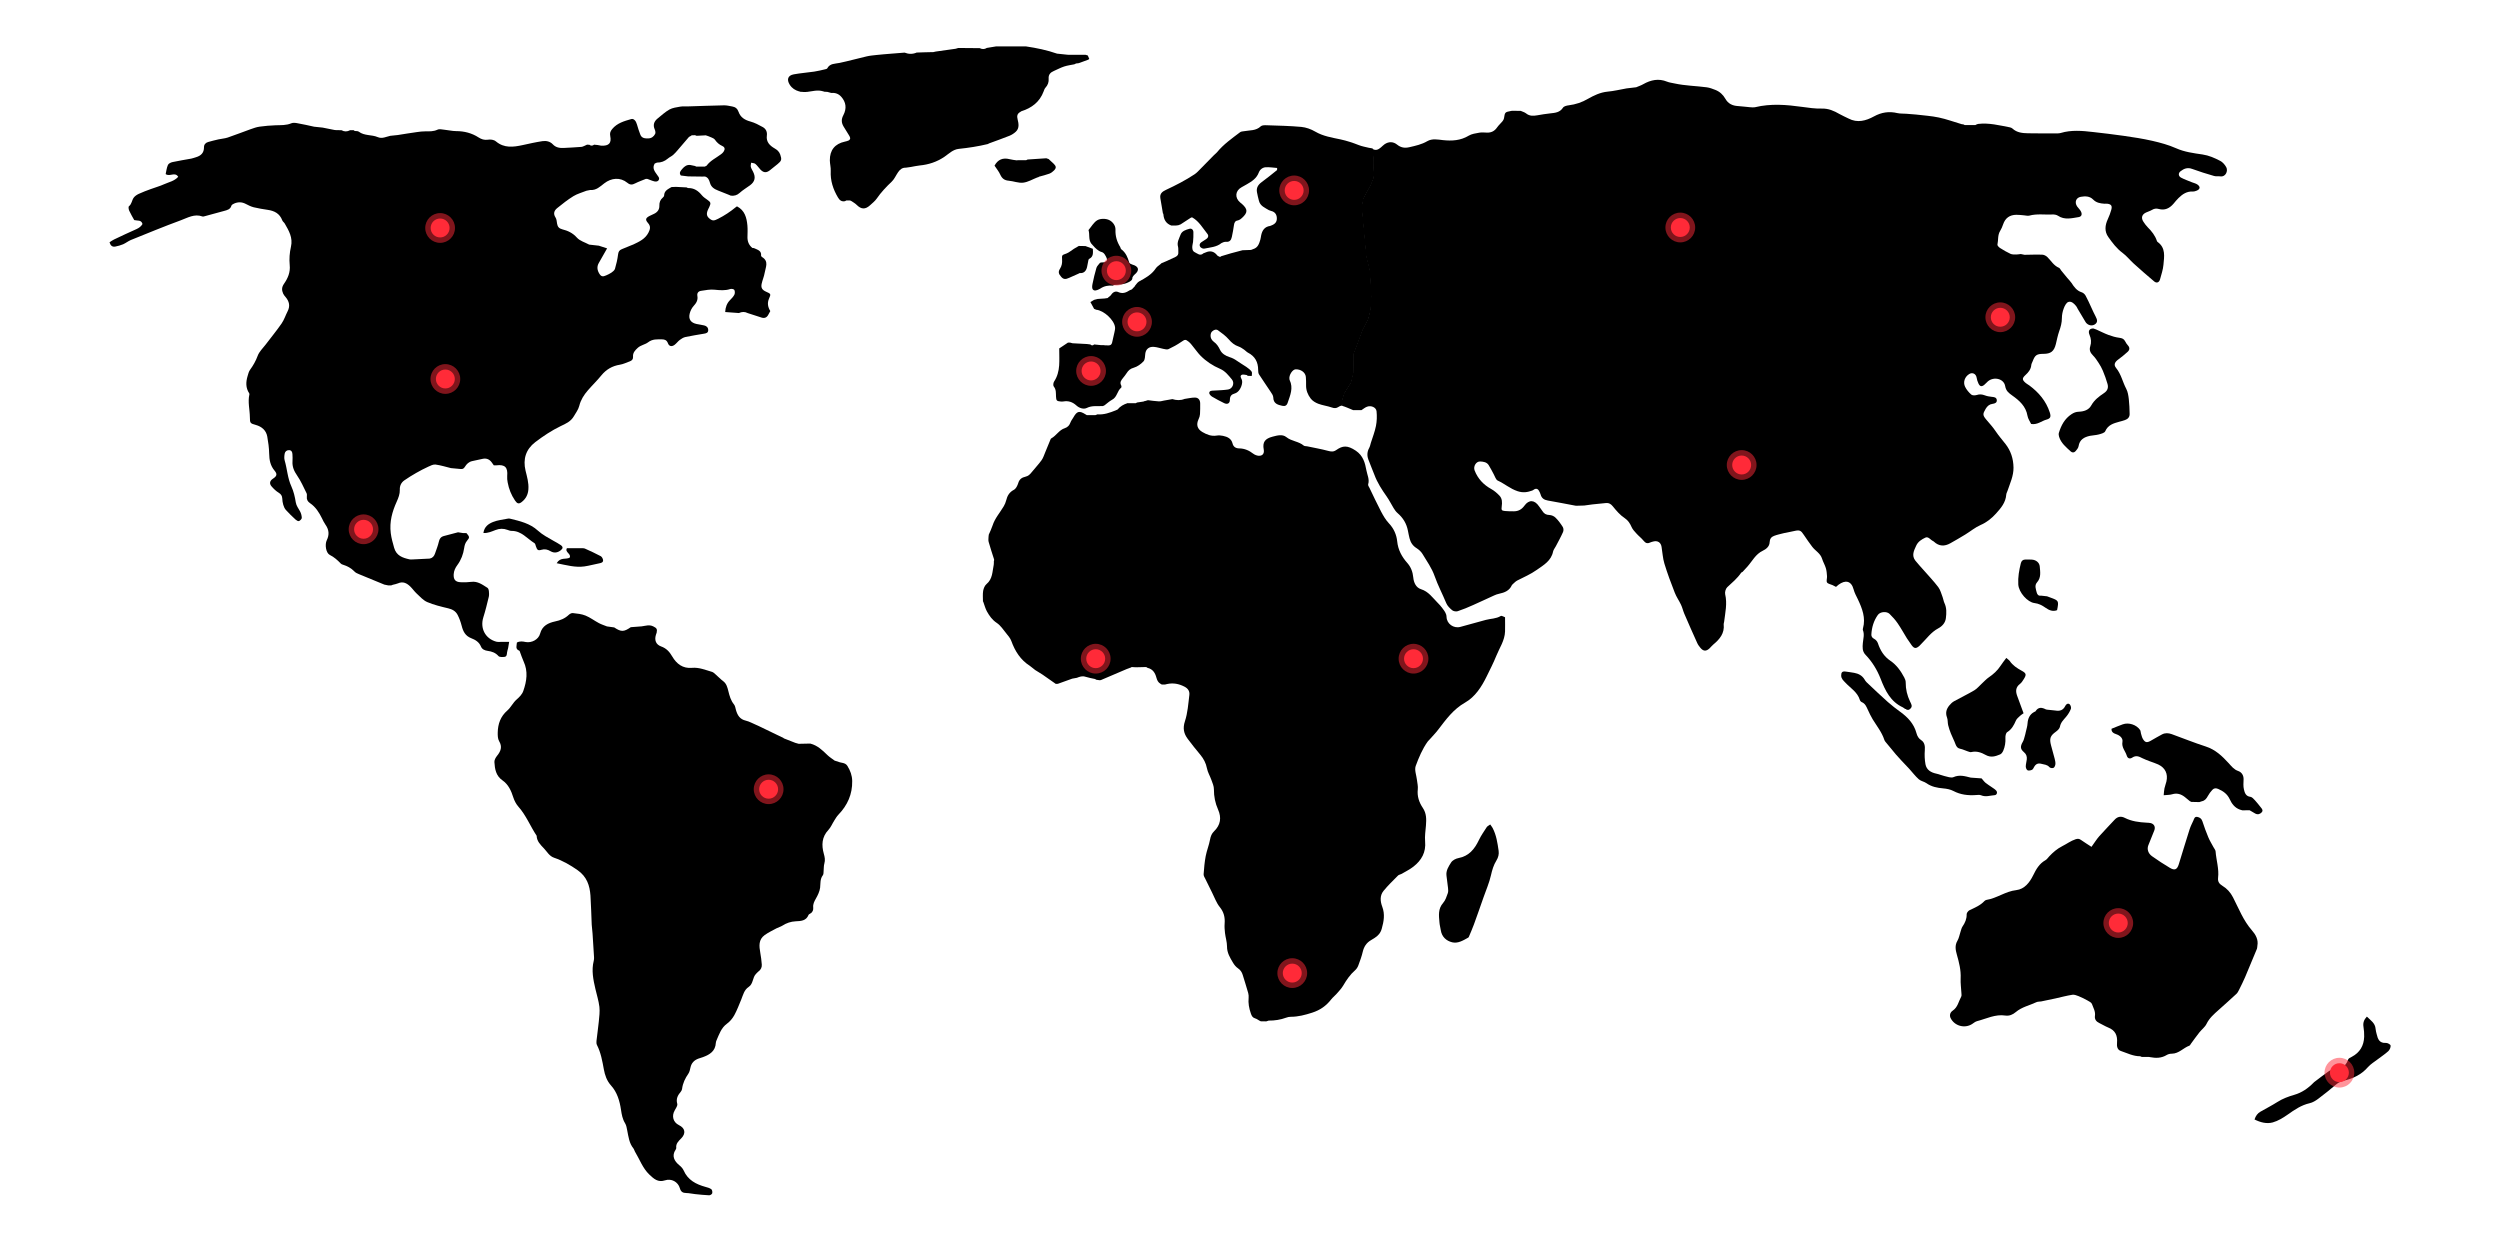 <?xml version="1.0" encoding="utf-8"?>
<!-- Generator: Adobe Illustrator 19.2.1, SVG Export Plug-In . SVG Version: 6.00 Build 0)  -->
<svg version="1.1" id="Calque_1" xmlns="http://www.w3.org/2000/svg" xmlns:xlink="http://www.w3.org/1999/xlink" x="0px" y="0px"
	 viewBox="0 0 4200 2085" style="enable-background:new 0 0 4200 2085;" xml:space="preserve">
<style type="text/css">
	.st0{fill:#FF2B38;}
	.st1{opacity:0.5;fill:#FF2B38;enable-background:new    ;}
</style>
<g id="world_map">
	<g id="north_america">
		<path d="M1267.8,417.3c5.3,2.5,11.7,4,10.8,12.1c-0.1,0.7,0.8,1.9,1.6,2.4c12,7.2,5.9,17.4,4.4,26.7c-1,6.1-3.7,12-5,18.1
			c-1.5,6.9,0.8,10.4,7.1,13.3c8.6,3.8,8.7,3.9,5.2,11.9c-3.2,7.4-1.8,14.3,2.2,20.8c-1.3,2.4-2.4,4.4-3.5,6.4
			c-2.4,4.5-6.2,6-10.9,4.6c-7.9-2.4-15.7-5-23.5-7.6c-4.9-2.6-9.9-2.4-14.8-0.1c-7.5-0.5-15.1-1.1-23.1-1.7
			c0.5-8.4,2.9-14.6,7.9-19.8c2.8-2.8,5.7-5.8,7.5-9.2c1.1-2.2,1.1-5.9,0-8.1c-0.7-1.4-4.7-2.2-6.7-1.6c-8.8,3-17.5,2.1-26.5,1.2
			c-7.4-0.8-15.2,0.7-22.7,1.9c-4.4,0.6-7.1,3.5-6.2,8.6c1.2,6.9-1.7,11.8-6.3,16.8c-3.2,3.5-5.6,8.4-6.7,13.1
			c-2.2,9.4,2.2,15.2,11.7,17.2c4.2,0.9,8.5,1.4,12.7,2.4c3.8,0.9,6.6,3.2,6.8,7.5c0.2,5-3.4,5.8-7.2,6.4
			c-10.4,1.8-20.9,3.4-31.2,5.6c-3.3,0.7-6.6,2.8-9.4,4.9c-3.2,2.4-5.5,5.8-8.7,8.2c-4.7,3.5-9.2,2.7-11.2-2.7
			c-1.9-5.2-5.4-6.5-9.9-6.5c-8.1,0-15.8-0.9-23.5,5c-4.8,3.7-12.1,4.6-17.2,9.2c-4.6,4.2-8.6,8.4-8,15.2c0.3,3.9-1.9,6.3-5.3,7.5
			c-5.6,2-11.1,4.8-16.9,5.7c-12.8,2.1-22.8,7.9-31,17.9c-7.1,8.8-15.3,16.6-22.7,25.2c-6.6,7.6-11.9,15.9-14.4,25.9
			c-1.6,6.4-5.7,11.7-9,17.4c-5.4,9.3-13.8,12.7-22.2,16.7c-15.3,7.4-29.4,16.8-42.8,27c-15.7,12-20.9,28.4-16.3,47.8
			c2.5,10.3,5.6,20.5,4.8,31.4c-0.6,8.9-4.3,16-11.3,21.4c-4.9,3.8-7.6,2.7-11.2-2.6c-6.3-9.3-10.3-19.4-12.3-30.3
			c-0.7-3.6-1.1-7.3-0.8-10.9c1.3-14.5-3.8-19.6-18-17.9c-1.3,0.2-2.6,0-4.5,0c-1.2-1.6-2.4-3.5-3.8-5.3c-3.8-5-8.8-6.9-14.9-5.6
			c-5.8,1.2-11.7,2.6-17.5,3.8c-5.7,1.2-9.5,4.9-12.3,9.5c-1.8,3-3.9,4.3-7.3,3.8c-5.4-0.5-10.8-1-16.2-1.5
			c-8.6-2.1-17.1-4.8-25.9-6c-3.8-0.5-8.3,1.8-12.2,3.6c-6.9,3.2-13.7,6.7-20.3,10.5c-6.9,3.9-13.6,8.1-20.1,12.6
			c-5.2,3.7-7.7,9.3-7.4,15.6c0.2,7.3-2.3,13.5-5.2,20c-7.6,16.8-12.4,33.8-10,53c1.1,8.7,3.4,16.5,5.7,24.7
			c3.8,13.2,14.1,16.6,25.4,19.2c2.5,0.6,5.3,0.1,7.9,0.1c8.8-0.4,17.6-0.9,26.4-1.3c4.7-0.9,7.4-4,8.9-8.4c2.2-6.6,4.9-13,6.4-19.7
			c1.1-5.2,3.3-8.4,8.4-9.8c8-2.1,15.9-4.2,23.9-6.3c2.8,0.4,5.5,0.9,8.3,1.3c1.3,0,2.5,0,3.8,0c0.7,0.1,1.5,0.1,2.2,0.2
			c5.1,6.1,5.5,7.2,1,12.5c-3.2,3.8-4.3,7.8-5,12.6c-1.5,10.2-5.1,19.9-11.4,28.4c-3.5,4.7-5.8,9.6-6.2,15.5
			c-0.5,8.9,2.8,13,11.6,13.4c5.9,0.3,12,0.2,17.8-0.6c11-1.5,19,4.8,27.3,10c1.4,0.9,2.2,3.3,2.4,5.1c0.3,3.3,0.6,6.8-0.1,9.9
			c-2.8,11.6-5.6,23.2-9.2,34.6c-5.7,18.3,3.1,35.6,21.5,40.8c3,0.9,6.5,0.3,9.7,0.4c3.6,0,7.1,0,12.2,0c-0.7,4-1.1,7.4-1.8,10.7
			c-0.5,2.5-1.6,4.9-1.8,7.4c-0.2,3.2-0.6,6.6-4.1,7.1c-3.4,0.4-8.4,0.6-10.2-1.3c-5.1-5.8-11.2-7.8-18.3-8.8
			c-4.6-0.6-9.3-2.5-11.2-7.3c-3-7.5-9.6-11.4-16.2-13.9c-10.1-3.9-13.8-11.5-16.2-21c-1.6-6.3-3.9-12.7-6.9-18.4
			c-3.2-6.1-8.8-9.3-15.8-10.9c-11.9-2.8-24-5.7-35.2-10.5c-6.7-2.9-12.1-9.1-17.7-14.3c-3.9-3.6-6.9-8.1-10.7-11.8
			c-5.8-5.6-12.3-9.1-20.7-5.3c-2.7,1.2-5.8,1.6-8.7,2.4c-0.9,0.3-1.7,0.7-2.6,1c-1.7,0-3.5,0-5.2,0c-2.1-0.4-4.3-0.9-6.4-1.3
			c-14.2-5.8-28.4-11.6-42.5-17.5c-2.7-1.1-5.8-2.4-7.7-4.5c-5.5-5.7-12-9.2-19.5-11.5c-1.3-0.4-2.6-0.9-3.5-1.9
			c-5.5-5.7-11.1-10.8-18.5-14.5c-6.4-3.2-8.6-17.3-5-24.7c4.6-9.3,3.7-17.8-2.3-26.2c-2.3-3.2-4-6.9-5.7-10.4
			c-4.9-10-10.7-19.2-20.1-25.6c-3.9-2.6-6-6.1-5.4-11c0.2-1.9,0.3-4.2-0.5-5.8c-5-10-9.5-20.5-15.8-29.6
			c-5.2-7.5-8.4-14.8-7.8-23.9c0.3-4,0.1-8-0.1-12c-0.2-3.6-1.5-6.7-5.7-6.8c-3.8-0.1-6.6,2.2-7.3,5.7c-0.7,3.8-1.1,8.2,0,11.8
			c4.2,14.3,4.8,29.5,11.2,43.4c3.8,8.3,6,17.7,7.4,26.8c1,6,4.5,10.1,7.1,15c1.8,3.3,2.9,7.3,3,11.1c0,1.9-2.8,4.6-4.8,5.4
			c-1.4,0.5-4.2-1.2-5.7-2.6c-5.6-5.2-11.1-10.4-16.2-16.1c-2.1-2.3-3.5-5.6-4.4-8.6c-1.1-3.5-1.5-7.2-1.7-10.8
			c-0.3-4.4-2-7.1-5.9-9.5c-4.5-2.7-8.4-6.5-11.9-10.5c-4.3-4.8-3.3-9.6,2.1-13.1c6.5-4.2,7.8-7.6,2.8-13.5
			c-7.2-8.5-8.9-18-9.1-28.7c-0.2-9.6-1.5-19.3-3.2-28.7c-1.9-10.4-9.2-16.6-19.1-19.4c-9.4-2.6-10.1-3-10.1-12.8
			c-0.1-12.9-3.8-25.7-0.8-38.6c0.1-0.6-0.1-1.4-0.4-1.9c-6-9.1-5.6-18.9-2.7-28.7c1.1-3.7,2-7.7,4.2-10.7
			c5.3-7.3,9.6-14.8,12.8-23.5c2.5-6.9,8.5-12.5,13.1-18.5c9-11.9,18.6-23.5,27.1-35.8c4.3-6.2,6.6-13.7,10.1-20.5
			c4.6-8.9,2.7-16.7-3.5-24c-1.5-1.8-3.1-3.6-4-5.7c-2.5-5.7-2.7-10.6,1.5-16.6c6.3-9.1,10.8-19.1,9.5-31.4
			c-1-10.1-0.2-20.8,2.1-30.7c3.5-15.3-3.5-26.9-10.4-38.9c-1.1-2-3.5-3.4-4.2-5.5c-4.3-11.4-13.2-16-24.5-17.6
			c-7.9-1.2-15.7-2.4-23.4-4.3c-4.7-1.2-9.3-3.5-13.7-5.8c-6.4-3.3-12.8-3.3-19.2-0.5c-1.7,0.8-4.1,2-4.6,3.5
			c-1.8,6.4-7.1,7.5-12.2,8.9c-10.9,3-21.8,6-32.7,8.9c-1.3,0.3-2.8,0.9-3.9,0.4c-13.4-4.9-24.9,2.3-36.4,6.5
			c-28.1,10.3-55.8,21.8-83.6,33c-4.6,1.9-8.6,5.2-13.1,7.2c-4.2,1.8-8.7,3-13.2,3.9c-5.1,1-8.1-1.7-9.7-7.2
			c2.4-1.5,4.8-3.4,7.4-4.6c12.6-6,25.3-12,38-17.6c4.5-2,7.8-4.7,10-8.5c-2.1-7.4-8.2-5.1-13.9-6.6c-2.6-4.7-5.8-10-8.4-15.7
			c-1-2.2-1.7-6.6-0.5-7.5c4.9-3.9,4.8-10,8-14.4c2-2.8,5.3-4.9,8.4-6.4c6.6-3.1,13.5-5.6,20.3-8.1c7.4-2.8,15.1-4.8,22.3-8.1
			c8-3.6,17.2-5.2,23.8-12.5c-5.5-9-14.1,0.5-21.1-4.6c1.1-4.7,1.6-10.4,3.8-15.3c1-2.4,4.9-4.3,7.9-4.9c10.4-2.3,20.9-3.8,31.4-5.8
			c2.6-0.5,5-1.5,7.5-2.2c8.5-2.5,13.9-7.2,13.8-17c-0.1-4.3,2.7-7.5,7-8.7c5.7-1.6,11.5-3.1,17.3-4.4c5.2-1.2,10.6-1.4,15.6-3.1
			c12.9-4.4,25.5-9.4,38.4-14c5-1.8,10.1-3.6,15.3-4.3c8.9-1.2,17.8-2,26.8-2.3s17.8,0.3,26.5-3.4c3.1-1.3,7.3-0.6,10.8,0.1
			c9.2,1.6,18.2,3.7,27.3,5.7c4.8,0.5,9.5,1,14.3,1.5c6.7,1.3,13.3,2.7,20,4c0.7,0.1,1.4,0.1,2.1,0.2c3.2,0.1,6.4,0.1,9.6,0.2
			c4.8,2.7,9.6,2.6,14.4,0c1.9,0,3.8-0.1,5.7-0.1c0.8,0.5,1.6,0.9,2.3,1.4c2.3,0.3,5.1-0.1,6.7,1.2c9.5,7.2,21.6,4.7,31.8,9.1
			c7.4,3.2,14.1-0.7,21.1-2.2c4.1-0.4,8.2-0.8,12.4-1.3c10.8-1.7,21.6-3.5,32.5-5c4.6-0.7,9.2-1.2,13.9-1.2c7,0,13.7,0.4,20.5-2.8
			c3.1-1.5,7.7-0.3,11.6,0.1c6.6,0.6,13.1,2.3,19.6,2.3c13.7,0,26.5,3.3,37.9,10.7c4.8,3.1,9.5,4.5,15,3.8c5.1-0.7,10.2-0.4,14.3,3
			c13.7,11.4,29,9.4,44.6,6c11-2.4,22-4.9,33.2-6.6c6.3-0.9,12.8,0.3,17.5,5.3c5.1,5.5,11.5,6.4,18.3,6.1c9.9-0.4,19.9-1.1,29.8-1.8
			c1.9-0.1,3.7-1.3,5.5-1.9c1.3-0.6,2.5-1.2,3.8-1.8c1.3,0,2.6,0.1,3.9,0.1c2.7,2.1,5.4,2,8.1-0.1c2,0.2,4,0.4,6,0.6
			c2,0.3,3.9,0.7,5.9,1.1c12.8,0.6,17.6-4.1,15.2-16.2c-1-4.9,0.2-8,3.2-11.7c8.4-10.2,20.3-13.4,32-16.8c4.3-1.3,8.1,3.1,9.7,9.1
			c1.5,5.7,3.5,11.3,5.6,16.9c2.3,6.2,7.7,6.6,13.2,6.5c5.6-0.1,9.5-3.1,11.8-7.7c0.9-1.9,0.2-5.1-0.7-7.3
			c-3.4-7.6-1.3-13.6,4.9-18.6c6.5-5.2,12.7-11,19.8-15c5.3-2.9,11.9-3.7,18-4.8c4.2-0.7,8.6-0.3,13-0.4c20.2-0.6,40.4-1.4,60.6-1.8
			c4.6-0.1,9.2,1.1,13.8,1.9c5.3,0.9,8.8,3.6,10.7,9.1c3.2,9.2,10.5,13.7,19.9,16.2c7.2,2,14.1,5.6,20.7,9.3
			c5.3,2.9,7.8,8.1,6.9,14.4c-1.4,10.6,5,16.8,13,21.4c4.7,2.7,7.9,5.7,9.6,10.7c2.7,7.9,2.1,10.3-4.3,15.5
			c-4.4,3.6-8.8,7.1-13.2,10.6c-5.9,4.6-10.6,4.3-15.8-1.1c-3-3.1-5.3-6.9-8.6-9.6c-1.7-1.4-4.7-1.4-7.1-2c-0.2,2.4-1.1,4.9-0.5,7.1
			c0.7,2.8,2.5,5.4,3.8,8.1c4.7,9.4,3.1,16.6-5.1,22.7c-5.9,4.3-12.2,8-17.6,12.9c-4.4,4-9.1,5.1-14.6,4.6c-1.3-0.5-2.5-1-3.8-1.6
			c-5.9-2.4-11.7-4.7-17.6-7c-6.4-2.5-11.8-5.7-13.8-13.1c-1.2-4.3-3-9-8.3-10.5c-1.6,0-3.1,0.1-4.7,0.1c-7.9-0.1-15.7-0.2-23.6-0.3
			c-4.1-0.5-8.2-1-12.3-1.5c-3.7-4.7-0.1-8.1,2.5-11.2c3.5-4.1,7.7-7.3,13.6-6.4c2.6,0.4,5.1,1.1,7.7,1.6c0.7,0.3,1.3,0.7,2,1
			c4.9,0,9.8,0,14.6,0c0.6-0.3,1.3-0.6,1.9-1c0.3-0.1,0.7-0.2,0.9-0.4c6.3-8.7,16.1-13.1,24.3-19.3c1.6-1.2,3.1-2.5,4.2-4.1
			c2.9-4.3,2.5-7.7-2.1-9.8c-5.3-2.4-9-5.8-12.4-10.6c-2.2-3-7.3-4-11.1-5.9c-1.4-0.5-2.8-1-4.2-1.4c-5.1,0.3-10.3,0.6-15.4,0.8
			c-0.9-0.3-1.7-0.7-2.6-1c-1.8,0-3.7,0.1-5.5,0.1c-0.8,0.5-1.5,1-2.3,1.5c-0.9,0.5-1.9,0.8-2.6,1.5c-6.2,7.2-12.3,14.5-18.5,21.6
			c-2.5,2.9-5,5.9-7.9,8.4c-2.7,2.4-6.3,3.8-9,6.2c-5.3,4.5-11.3,6.8-18.2,6.7c-1.3,0.5-2.6,1.1-3.8,1.6c-4.7,7.7,0,13.3,4.1,19.1
			c1.4,2,3.5,4.4,3.3,6.4c-0.4,3.8-3.9,5.4-7.4,4.6c-4.1-0.9-8-2.7-12-4.2c-0.9-0.1-1.8-0.1-2.7-0.2c-6,2.5-12.2,4.6-18.1,7.6
			c-4.9,2.5-8.3,3-13.2-1c-11.8-9.6-26.7-8.4-38.8,1c-6.9,5.3-13.5,12-23.4,11.1c-2.2,0.4-4.4,0.9-6.5,1.3c-7.3,3-15.2,5-21.9,9.1
			c-9.6,5.9-18.5,13-27.3,20.1c-5,4.1-7,9.3-2.7,15.8c1.9,2.8,1.9,6.9,2.6,10.5c0.9,5,3.2,7.9,8.7,9.3c9.3,2.3,17.6,6.1,24.6,14
			c5,5.6,13.6,7.9,20.6,11.7c5.4,0.6,10.8,1.2,16.2,1.8c4.5,1.5,9,2.9,13.9,4.5c-5.1,9-9.4,16.8-13.9,24.5
			c-3.6,6.2-2.7,12.2,0.7,17.8c3.1,5.2,6,5.7,11.6,3.1c3-1.4,6.1-2.7,8.8-4.6c2.3-1.7,5.2-3.8,6-6.4c2.3-7.8,4.2-15.9,5.2-24
			c0.6-4.6,1.9-7.3,6.2-9c5.3-2,10.4-4.3,15.6-6.4c1.3-0.5,2.5-1,3.8-1.5c9.9-4.7,19.9-9.2,25.4-19.8c3-5.8,4.3-10.7-0.7-16.3
			c-5.1-5.7-3.9-8.6,3.1-12.1c2.4-1.2,4.8-2.2,7.2-3.4c5.7-2.7,9-7.3,8.8-13.4c-0.2-5.9,1.6-10.3,6-14c1-0.8,2-2.2,2-3.3
			c0.2-8.3,6.8-10.8,12.4-14.2c2.5-0.1,5-0.2,7.5-0.3c6,0.3,11.9,0.6,17.9,0.9c0.7,0.4,1.5,0.7,2.2,1.1c10.2-0.4,17.4,4.7,23.5,12.2
			c2.5,3,5.9,5.2,9.1,7.5c5.9,4.2,6.3,5.5,3.2,12.3c-0.8,1.8-1.9,3.5-2.6,5.4c-2.5,6.4-1.5,10.3,3.3,14.1c5.2,4.1,7.6,3.4,14.2,0.1
			c10.7-5.4,20.5-11.9,29.7-19.5c0.7-0.5,1.3-0.9,2-1.4c13.1,6.8,16.3,19.1,17.5,32.2c0.6,6.5,0.2,13.2,0.1,19.8
			c0,7.3,2.5,13.4,8.4,18C1265.3,416.4,1266.5,416.8,1267.8,417.3z"/>
		<path d="M812.1,895.5c1.5-10.9,8.8-15.6,16.3-18.6c7.6-3.1,16.1-3.8,24.2-5.5c1.3-0.3,2.7-0.4,4-0.1c16.8,4.1,33.9,8,47,20.1
			c8,7.3,17.4,12,26.5,17.3c4,2.3,8.2,4.4,12,7.1c4,2.9,3.9,5.6-0.1,8.7c-5.2,4.1-11.1,5-16.8,1.7c-5.2-3.1-9.9-4.3-15.9-2.5
			c-5.6,1.7-6.9,0.2-9-5.9c-0.6-1.8-1-4.4-2.4-5.3c-12.4-7.6-21.9-20.8-38.6-20.6c-2.2,0-4.6-0.9-6.7-1.7
			c-6.9-2.6-13.4-2.4-20.3,0.3C826.2,892.8,820.2,895.8,812.1,895.5z"/>
		<path d="M935.2,946.2c6.3-10.6,15.6-5.9,21.8-9.3c3.4-6.7-8.6-8.8-4.6-15.9c8.8,0,17.6,0,26.3,0c1.3,0,2.8,0.1,3.9,0.6
			c9,4.1,18,8.1,26.7,12.8c2,1.1,3.8,4.6,3.9,7c0.1,3.5-3.2,4.4-6.4,5c-8.4,1.6-16.7,4-25.1,5.2
			C966.4,953.7,951.8,949.5,935.2,946.2z"/>
	</g>
	<g id="south_america">
		<path d="M1317.5,1240.7c6.2,2.4,12.4,4.9,18.6,7.3c1.9,0.5,3.8,1,5.7,1.6c4.8-0.1,9.6-0.2,14.4-0.3c1.8,0,3.6,0,5.4,0
			c11.7,3,20,11,28.3,19.1c3.7,3.6,8.3,6.4,12.4,9.5c1.8,0.5,3.6,1.1,5.4,1.6c5.2,2.6,12.2,1.2,15.9,7.2c4.9,7.8,8,16.2,8.1,25.4
			c0.4,22.1-7.9,40.8-23.2,56.6c-2.7,2.8-4.7,6.3-6.8,9.6c-3.4,5.3-5.8,11.5-10,16c-11.2,11.9-11.7,25.6-7.7,40
			c1.6,5.6,2.6,10.7,0.9,16.5c-1.1,3.7-0.8,7.9-1.2,11.9c-0.3,2.6,0.1,5.9-1.3,7.7c-4.9,6.4-3.8,13.7-4.6,20.9
			c-0.8,6.3-3.9,12.7-7.1,18.3c-2.7,4.8-5.1,9.2-4.5,14.9c0.4,4.2-0.8,7.9-4.8,10.2c-1.1,0.7-2.7,1.4-3.1,2.4
			c-3.9,10.1-13.1,10.3-21.5,10.7c-8.3,0.4-15.5,2.9-22.4,7.3c-3,1.9-6.7,2.8-9.9,4.5c-6.7,3.6-13.6,6.9-19.8,11.3
			c-10.7,7.7-9.4,18.7-7.4,29.9c1.2,6.5,2,13.1,2.5,19.7c0.3,4.5-1.4,8.4-5.3,11.3c-1.6,1.2-2.8,2.8-4.3,4.2
			c-6.3,6.2-4.4,16.8-12.5,22.1c-7.5,4.9-9.3,13.4-12.4,21.1c-3.7,8.9-7.1,18-11.7,26.4c-3,5.4-7.3,10.6-12.3,14.2
			c-9.6,7-12.9,17.4-17.3,27.4c-0.7,1.5-1.3,3.2-1.4,4.8c-0.7,14-10.3,19.8-21.7,24c-2.5,0.9-5.1,1.6-7.6,2.5
			c-7,2.6-11.7,7.3-13.3,14.9c-0.8,3.5-1.5,7.4-3.5,10.3c-5.4,7.8-9.4,16-10.6,25.5c-0.2,1.6-0.9,3.3-1.9,4.5
			c-5.1,6.1-8.7,12-6.2,20.8c0.8,3-2.3,7.4-4.2,10.8c-5.6,9.6-2.8,20.1,7,24.9c10.5,5.1,12.1,13.9,3.8,22.3
			c-4.5,4.6-9.2,8.8-8.3,16.1c0.1,0.9-0.5,2-1,2.8c-7.2,10.6-2.1,19.4,5.9,26c3,2.4,6,5.5,7.5,8.9c7.1,16.3,20.8,23.3,36.7,27.7
			c3.4,0.9,7.1,1.9,9.8,3.9c1.5,1.1,2.1,4.8,1.5,6.9c-0.4,1.5-3.4,3.4-5.1,3.3c-7.9-0.3-15.8-1.2-23.7-2c-4.9-0.5-9.8-1.7-14.8-1.8
			c-5.8-0.1-9-2-10.7-8c-3.1-10.9-14.4-16.9-25-13.3c-11.8,4-18.9-2.7-26.3-9.7c-11.3-10.8-16.3-25.6-24.2-38.6
			c-1-1.7-1.4-3.9-2.6-5.4c-7.1-8.7-8.2-19.4-10.3-29.8c-0.9-4.2-1.4-8.8-3.6-12.3c-4.4-7.1-5.7-14.6-6.9-22.6
			c-2.2-14.9-6.4-29.5-16.8-41c-7.1-7.9-10.2-17.2-12-26.9c-2.6-14.1-5-28.1-11.6-41.1c-1-1.9-1-4.6-0.8-6.8
			c1.2-10.9,2.8-21.7,3.9-32.6c0.8-8.2,1.9-16.6,1-24.7c-1.2-10.1-4.4-20-6.7-30c-3.6-15.6-6.9-31.2-2.8-47.3c0.5-1.9,0.6-4,0.5-6
			c-0.8-13.3-1.6-26.5-2.5-39.8c-0.3-5-1.1-9.9-1.4-14.9c-0.8-16.3-1-32.6-2.1-48.8c-1.2-17-6-31.8-21.5-42.7
			c-12.4-8.7-25.2-16.1-39.4-20.9c-8.4-2.8-12-10.3-17.4-15.9c-5.6-5.9-11.9-11.9-12.1-21.1c-10.7-16-17.7-34.3-30.7-48.9
			c-3.8-4.3-6.7-9.9-8.5-15.4c-3.6-11.4-8.3-21.9-18.4-28.9c-10.9-7.6-12.7-19-13.4-30.7c-0.2-3.5,2.2-7.6,4.6-10.6
			c6.2-7.7,9-15,3.3-24.5c-2.3-3.9-2.4-9.6-2.3-14.5c0.3-14.5,4.7-27,16.2-37c5.9-5.2,9.4-13,15.3-18.2c4.9-4.3,9.5-8.8,11.5-14.7
			c5.7-16.3,8.2-32.8,0.5-49.4c-2.3-5-4-10.4-6-15.6c-0.3-0.9-0.6-2.2-1.3-2.5c-7.3-2.9-4.2-8.5-4-13.7c5-2.7,9.9-1.9,14.7-0.9
			c10.1,1.9,21.7-4.2,24.3-14.1c3.5-13.3,13.8-18,25.3-20.5c8.8-1.8,16.4-4.9,22.9-11.1c1.7-1.6,4.6-3.2,6.8-2.9
			c7.2,0.8,14.7,1.5,21.3,4.2c7.9,3.2,14.8,8.6,22.4,12.6c4.3,2.3,9.1,3.8,13.6,5.6c4.1,0.6,8.2,1.1,12.2,1.7
			c11.7,7.8,16.1,7.7,27.8-0.4c6.1-0.5,12.2-0.9,18.3-1.4c6.5-0.8,12.7-3.3,19.4,0c5.7,2.8,7.1,4.4,5.8,10.6
			c-0.3,1.3-0.9,2.5-1.3,3.8c-2.7,8.9,0.1,16.2,8.7,19.3c8.8,3.1,14.2,9,18.7,16.8c7.3,12.5,17.8,20.6,33.1,19.2
			c12.1-1.1,22.8,3.6,33.9,6.8c2.3,0.7,4.3,2.9,6.3,4.6c4.2,3.7,8.1,7.8,12.5,11.1c5.5,4.2,7,10.5,8.5,16.5c2,8.1,4.1,15.9,9.6,22.6
			c1.9,2.3,2.3,6.1,3.2,9.2c2.5,8.8,6.5,15.6,16.5,17.9c6,1.4,11.6,4.7,17.4,7.1c1.1,0.5,2.3,1,3.4,1.5
			c14.2,6.9,28.4,13.7,42.7,20.6C1316.6,1240.5,1317,1240.7,1317.5,1240.7z"/>
	</g>
	<g id="africa">
		<path d="M1670.1,939.9c-3.1-9.9-6.5-19.7-9.2-29.6c-0.9-3.3,0-7.1,0-10.6c0.3-0.4,0.4-0.9,0.2-1.4c2.2-5.1,4.7-10.1,6.4-15.4
			c3.9-12.2,12.5-21.7,18.8-32.4c1.8-3.1,3.3-6.5,4.1-9.9c1.9-7.8,5.3-13.7,12.9-17.7c3.6-1.9,6.1-7.2,7.4-11.5
			c1.9-6.5,6.4-9.3,11.9-10.5c5.1-1.1,8-4.2,10.9-7.9c5.3-6.7,11.3-12.8,16.3-19.8c2.8-3.9,4.3-8.9,6.2-13.4c3.1-7.3,6-14.6,9-21.9
			c0.2-0.6,0.7-1.2,1.3-1.5c8.4-4.6,13-14.1,22.7-17.1c4.6-1.5,7.7-4.8,9.4-9.6c1.1-3.1,3.4-5.7,5-8.6c6-10.6,9.9-11.5,20.4-4.9
			c0.7,0.4,1.4,0.8,2,1.2c4.8,0,9.7,0,14.5,0c1.2-0.4,2.4-0.8,3.6-1.3c10.8,0.9,20.6-2.8,30.3-6.6c1.1-0.5,2.2-1,3.3-1.5
			c4.4-5.4,10.2-8.6,16.7-10.7c1.2,0,2.3,0.1,3.5,0.1c3.5,0,7,0,10.4,0c0.7-0.4,1.4-0.8,2.1-1.2c3.4-0.5,6.8-1,10.2-1.5
			c0.6,0.1,1.1-0.1,1.4-0.6c0.7-0.1,1.4-0.3,2.2-0.4c1.5-0.5,3-0.9,4.5-1.4c6.1,0.7,12.2,1.7,18.4,2c2.8,0.2,5.6-0.8,8.4-1.3
			c4.8-0.8,9.6-1.6,14.3-2.5c6.8,2.1,13.6,2.5,20.4-0.3c5.8-0.8,11.7-2.3,17.5-2.3c5.7,0,8.8,4.1,8.8,9.9c0,6,0.1,12-0.3,17.9
			c-0.2,2.9-1.1,5.9-2.4,8.5c-4.3,9.1-2.3,16.5,6.4,21.6c7.3,4.2,14.8,7.4,23.7,6c3.6-0.6,7.4-0.4,10.9,0.4
			c7.4,1.6,14,4.4,16.1,12.9c1.4,5.7,5.5,8.1,11.1,8.2c9.1,0.1,16.7,3.5,23.8,9c2.5,1.9,6,3.2,9.1,3.4c6.5,0.3,9.6-4,8.4-10.4
			c-2.4-12.5,2.1-18.4,14.8-21.7c8-2.1,16.6-4.5,23.1,0.7c8.9,7.2,20.8,7,29.3,14.3c1.3,1.1,3.8,0.8,5.7,1.2
			c11.7,2.5,23.5,4.5,35,7.6c5.2,1.4,9.2,2,14-1.4c10.6-7.4,18.5-8.4,32.8,1.2c12.3,8.3,15.5,20.4,17.8,33.1
			c1.4,7.6,5.5,15.1,2.9,23.4c-0.5,1.7,1.4,4.3,2.4,6.3c6.4,13.2,12.5,26.5,19.3,39.4c3.7,7,7.8,14.1,13.2,19.8
			c8.3,8.7,12.8,19.3,13.9,30.3c1.5,14.5,7.8,25.9,16.9,36.2c6.3,7.1,9.2,15.2,10.1,24.4c0.8,8.8,4.7,17.1,12.9,19.7
			c12.8,4,19.4,14.2,27.9,22.7c2.8,2.8,5.6,5.8,7.9,9c3.2,4.5,7,8.5,7.2,14.9c0.3,11.6,11.9,19.8,23.1,16.8c14.4-3.8,28.7-8,43-11.8
			c8.3-2.2,17.1-1.8,24.9-6.5c1.6-1,5.3,1.4,7.3,2.1c0,8.8,0.2,16.3,0,23.9c-0.5,15.2-9.3,27.5-14.7,40.9
			c-4.7,11.7-10.5,23-16.1,34.4c-8.6,17.6-19.4,34.5-36.3,44.1c-19.8,11.2-32.1,28.4-45.2,45.5c-4.4,5.8-9.6,11-14.4,16.5
			c-1.1,1.3-2.4,2.3-3.4,3.7c-8.9,12.5-14.8,26.7-20,40.8c-2.4,6.7,1.2,15.6,2.1,23.5c0.6,5.3,2,10.6,1.4,15.8
			c-1.3,11.6,2.2,21.9,8.4,31.1c6.4,9.4,6.1,19.3,5.3,29.7c-0.7,8.9-2.2,17.9-1.4,26.7c1.7,18.2-6,31.7-19.6,42.3
			c-6.2,4.9-13.5,8.4-20.4,12.4c-1.7,1-4.1,1.2-5.4,2.5c-8.3,8.4-16.9,16.6-24.4,25.8c-6.5,7.9-5.6,17.6-2.2,26.7
			c4.8,12.6,2.6,24.8-0.9,37.1c-1.9,6.9-6.1,11.7-11.9,15.3c-2,1.2-3.9,2.5-6,3.7c-7.7,4.4-12,11-14,19.7
			c-1.8,7.7-4.6,15.3-7.4,22.8c-1.1,3-3,6-5.4,8.1c-8.4,7.3-14.5,16.3-20.1,25.9c-3,5-7.2,9.4-11.1,13.8c-2.8,3.3-6.4,5.9-9,9.3
			c-8.4,10.8-18.6,18-32,22.3c-11.9,3.8-23.4,6.9-35.9,6.9c-2.6,0-5.3,0.5-7.8,1.5c-9.5,3.5-19.3,5-29.3,4.9
			c-1.4,0.4-2.7,0.8-4.1,1.3c-3,0-6-0.1-9.1-0.1c-0.8-0.4-1.7-0.8-2.5-1.2c-2.3-1.3-4.5-3-7-3.7c-4.5-1.3-5.9-4.3-7.3-8.4
			c-3-8.6-4.6-17.2-3.7-26.3c0.2-2.6,0-5.4-0.7-7.9c-2.9-10.2-6.1-20.3-9.2-30.4c-1.4-4.6-3.7-8.2-7.9-11.1
			c-3.4-2.3-6.3-5.8-8.4-9.4c-5-8.4-10.2-16.7-10.1-27.4c0-7.5-2.5-15-3.4-22.6c-0.6-5.3-1-10.6-0.6-15.9
			c0.8-10.4-1.3-19.2-8.2-27.7c-5.7-7.1-8.8-16.2-13-24.5c-3.7-7.4-7.4-14.8-11-22.3c-1.3-2.7-3.3-5.6-3.1-8.3
			c0.7-10.2,1.6-20.5,3.5-30.5c1.8-9.4,5.6-18.4,7.3-27.8c1-5.6,2.9-10.2,6.8-13.9c10.9-10.6,12.7-22.8,6.7-36.4
			c-4.8-10.8-7.1-22-7-33.9c0.1-5.4-2.4-10.9-4.3-16.1c-2.3-6.5-6.1-12.6-7.4-19.3c-1.7-8.9-5.6-16.1-11.2-22.9
			c-7.3-8.7-14.3-17.5-21.1-26.6c-6.6-8.9-8.6-17.8-4.7-29.6c4.6-13.9,5.6-29.1,7.4-43.9c0.8-6.2-1.8-11-8.3-14.3
			c-9.4-4.8-18.6-6.5-28.8-4.4c-1.3,0.3-2.5,0.6-3.8,0.9c-1.8,0-3.6,0-5.4,0c-0.7-0.4-1.5-0.9-2.2-1.3c-4-2.3-5.6-5.9-6.8-10.2
			c-2.1-7.9-6-14.5-14.9-16.5c-0.8-0.5-1.5-0.9-2.3-1.4c-5.5,0.1-10.9,0.3-16.4,0.4c-0.5-0.2-1-0.2-1.5,0c-2.1-0.1-4.3-0.3-6.4-0.4
			c-0.8,0.4-1.6,0.9-2.4,1.3c-0.6,0-1.1,0.1-1.6,0.5c-1.4,0.5-2.8,1-4.2,1.5c-14.6,6.2-29.2,12.4-43.8,18.7
			c-0.6-0.1-1.2-0.1-1.7,0.2c-1.9-0.3-3.8-0.6-5.7-0.8c-0.8-0.4-1.6-0.8-2.3-1.3c-5.4-1.2-10.9-2.1-16.2-3.8
			c-5.2-1.7-9.6,0-14.2,1.8c-2.6,0.5-5.2,1-7.8,1.4c-8.1,2.9-16.2,5.8-24.2,8.7c-1.2,0-2.4,0.1-3.5,0.1c-7.3-5.1-14.6-10.4-22-15.4
			c-4-2.8-8.4-5-12.5-7.8c-3.2-2.2-6-5.1-9.2-7.2c-15.5-9.9-24.7-24.4-30.9-41.5c-1.7-4.8-5.4-9-8.6-13c-5-6.1-9.5-13.3-15.9-17.5
			c-7.7-5.1-12.4-11.9-16.6-19.4c-2.6-4.8-4-10.3-5.9-15.5c0.1-0.5-0.2-0.9-0.7-1c0-6-0.6-12,0.3-17.9c0.7-4,2.6-8.9,5.6-11.4
			c10.5-8.7,9.8-21.1,12.2-32.5c0.4-1.9,0.1-4,0.2-5.9C1670.2,941.8,1670.1,940.8,1670.1,939.9z"/>
		<path d="M2503.6,1385.1c1.8,2.7,3.1,4.2,4,5.9c6.3,12,8.2,25.2,10.1,38.4c0.8,5.8-0.6,11.2-3.7,16.2c-4.8,7.7-7.2,16-9.2,24.9
			c-2.8,12.5-8.1,24.5-12.4,36.8c-5.4,15.4-10.7,30.7-16.3,46c-2.5,6.9-5.5,13.5-8.3,20.3c-0.2,0.6-0.6,1.3-1.2,1.6
			c-8.4,4.7-17.2,10.2-26.8,7.9c-10-2.4-17.6-9.2-19.3-20.5c-0.6-4.3-1.9-8.5-2.2-12.8c-1-11.6-2.7-23,6.3-33.1
			c3.8-4.3,5.7-10.5,7.7-16.1c1-2.6,0.7-5.8,0.4-8.7c-0.7-6.9-1.7-13.8-2.6-20.8c-1.1-8.6,3.6-15.6,7.8-22.2
			c2.3-3.6,7.8-6.5,12.2-7.3c17.7-3.3,27.2-15.1,34.4-30.2c3.7-7.8,8.8-14.9,13.4-22.1C2499.2,1387.7,2501.2,1386.9,2503.6,1385.1z"
			/>
	</g>
	<g id="asia">
		<path d="M3740.1,280.9c-2.3-4.2-6-8.5-10.1-10.6c-9.4-4.9-19-9.2-29.9-10.8c-15-2.2-30.1-4.1-44.4-10.5
			c-12.6-5.6-26.3-9.3-39.8-12.4c-15.8-3.6-32-6.1-48.1-8.4c-17.1-2.5-34.2-4.4-51.4-6.4c-18.2-2.1-36.4-3.8-54.4,1.6
			c-3.1,0.9-6.6,0.7-9.9,0.7c-15,0-30,0.1-45-0.2c-9.3-0.2-18.7-1-26.1-7.9c-1.2-1.1-2.9-1.8-4.5-2.1c-17.6-3.3-35.1-7.9-53.3-5.7
			c-1.4,0.4-2.9,0.8-4.6,1.9c-6,0-11.9,0-17.8,0c-0.8-0.4-1.7-0.8-2.5-1.2c-1-0.1-2.1-0.1-3-0.4c-12.7-3.7-25.2-8.4-38.1-11.1
			c-12.6-2.7-25.6-3.4-38.4-5c-5.4-0.4-10.9-0.9-16.3-1.3c-5-0.4-10.1,0-14.9-1.1c-14-3.3-26.7-1.4-39.4,5.6
			c-13.4,7.3-27.7,11.4-42.7,3.5c-5-2.6-10.3-4.7-15.1-7.5c-9.3-5.4-18.5-9.5-29.9-9.2c-10.9,0.3-21.9-1.3-32.7-2.8
			c-26.5-3.7-52.8-5.9-79.2,0.5c-2.8,0.6-5.9,0.2-8.9,0c-6.6-0.5-13.2-1.5-19.8-1.9c-9.2-0.5-16.6-3.9-21.3-12.3
			c-3.9-6.9-9.5-12-16.9-14.9c-4.6-1.8-9.3-3.6-14.2-4.3c-18-2.4-36.3-2.6-54.2-6.5c-4.2-1-8.7-1.4-12.6-3c-14.2-5.8-27.2-3-40,4.2
			c-3.8,2.2-7.9,3.5-11.9,5.2c-5.4,0.6-10.7,1.3-16.1,1.9c-10.7,1.9-21.4,4.5-32.3,5.5c-12,1.2-22.7,6.4-32.4,11.9
			c-10.4,6.1-20.8,9.5-32.4,11c-3.4,0.4-8.1,1.5-9.7,3.9c-5.3,8.3-13.4,8.8-21.7,9.7c-7.2,0.8-14.4,1.9-21.5,3.2
			c-6.8,1.2-13.1,1.5-18.9-3.2c-2.5-2-5.9-2.8-8.9-4.2c-4.8-0.1-9.6-0.1-14.4-0.2c-0.7,0.1-1.3,0.2-2,0.3c-10.2,2-10.2,2-11.8,12.3
			c-0.3,1.7-1.3,3.6-2.5,5c-2.9,3.6-6.5,6.6-9.1,10.4c-4.2,6.1-9.7,8.9-16.9,8.7c-4.4-0.1-8.8-0.7-13,0.1c-6.1,1.1-12.8,2-17.9,5.1
			c-13.6,8.2-28,9-43.1,7.4c-8.9-1-18.1-3-26.4,1.8c-9.4,5.5-19.7,7.7-30.1,10.1c-7.7,1.8-14.2,0.8-20.5-4.3
			c-6.7-5.4-14.3-5.3-21.2-0.6c-2.1,1.5-4,3.5-6,5.2c-4.3,3.7-8.7,6-14.4,2.4l1.4,15.3c0,0-0.3,15,0,16.3s1,14.3,0,17.7
			c-1,3.3-5.3,12.7-5.3,12.7l-12,22l-2.3,14l2,22l2,22l3.7,39.3c0,0,5.7,22,5.7,23.7s1.3,15.3,1.3,18s1.3,25.3,1.3,25.3l-1.3,21
			c0,0-3.3,15.7-4,16.7s-9.3,18-9.3,18l-9.3,25l-6,15.7v11.7l-0.3,20c0,0-2.3,9.3-2.7,11c-0.3,1.7-1,5.3-2.7,7.7
			c-1.7,2.3-10,16-10,16l-3.7,12.3l0.8,8.4c6.2,1.9,12.2,4.7,18.3,7.2c4.7,0,9.4,0,14.1,0c3.1-2,6-4.5,9.3-5.7
			c6.8-2.6,15.3,1,16,7.6c0.8,8.2,0.6,16.7-1,24.7c-1.9,9.7-5.6,19-8.6,28.5c-0.8,2.9-1.4,5.9-2.8,8.5c-3.5,6.3-3.8,12.8-1.4,19.3
			c3.1,8.7,7,17.1,10.2,25.8c4.9,13.3,12.5,24.9,20.6,36.4c4.4,6.2,7.7,13.1,11.7,19.6c1.9,3.1,4,6.1,6.7,8.4
			c9.2,7.9,15,17.6,17.3,29.5c0.9,4.3,1.6,8.5,2.7,12.7c1.8,7,5.3,12.6,11.8,16.6c3.8,2.4,7.6,5.8,9.9,9.6
			c7.3,12.1,15.8,24,20.4,37.2c5.5,15.7,13.3,30.3,19.6,45.6c1.9,4.7,6.1,8.7,10.1,12c2.2,1.7,6.5,2.4,9.2,1.5
			c8.8-2.9,17.3-6.5,25.8-10.3c11.8-5.2,23.5-10.8,35.2-16.1c2.7-1.3,5.6-2.3,8.5-2.9c9.1-1.9,17.3-5.1,21.4-14.4
			c0.3-0.6,0.8-1.1,1.3-1.5c2.5-2.1,4.8-4.8,7.7-6.3c11.1-5.7,22.5-10.5,32.9-17.9c11.8-8.3,24.2-15.2,27.4-30.9
			c0.7-3.1,3.1-5.9,4.6-8.8c4.1-7.9,8.5-15.7,12.1-23.9c1.1-2.4,0.9-6.3-0.4-8.4c-3.5-5.6-7.5-11.1-12.2-15.7
			c-2.5-2.6-6.8-4.4-10.4-4.5c-5.4-0.2-8.8-2.1-11.5-6.4c-1.8-2.8-3.9-5.3-5.8-8.1c-7.5-11.1-17-11.7-24.6-1.1
			c-4.5,6.2-10.2,9.4-17.7,9.4c-5,0-10,0-15-0.5c-5.7-0.6-6.2-1.6-5.4-7.8c0.9-6.5,0.9-13.1-3.8-18c-4-4.2-8.7-8.3-13.8-11.1
			c-13-7.2-22.5-17.3-27.9-31.1c-2.7-6.9,2.4-15.5,9.3-15.2c5.2,0.2,11,1,14.2,6c3.2,4.9,5.7,10.3,8.6,15.5
			c2.1,3.7,3.5,9.1,6.7,10.6c11.5,5.2,20.9,13.7,33.3,17.8c9.4,3.1,16.7,1.8,24.8-1.1c1.3-0.4,2.2-1.5,3.4-2.1
			c3.2-1.7,5.9-0.8,7.6,2.3c1.2,2.1,2.3,4.2,2.9,6.4c1.7,6.3,5.8,9.1,12.1,10.2c15,2.6,30.1,5.6,45.1,8.4c0.8,0.1,1.6,0.3,2.4,0.4
			c4.6-0.1,9.1-0.3,13.7-0.4c0.7-0.1,1.5-0.2,2.2-0.3c3.9-0.5,7.8-1.2,11.8-1.6c7.6-0.8,15.2-1.6,22.8-2.3c4.7-0.5,8.2,1.8,11.1,5.4
			c6.1,7.5,12.2,14.8,20.4,20.2c5.3,3.5,8.7,8.8,11.3,14.8c1.7,4,5.1,7.5,8.1,10.8c3.7,4.2,8.3,7.6,11.8,11.9
			c3.2,3.9,6.2,5.7,11,3.3c1.8-0.8,3.8-1.3,5.7-1.8c7.2-1.8,12.5,1.6,13.7,8.9c1.6,9.4,2,19.2,4.8,28.3c5,16.5,11.1,32.7,17.4,48.8
			c2.7,7.1,7.3,13.4,10.5,20.3c2.3,4.8,3.4,10.1,5.5,15c7.1,16.5,14.3,32.9,21.7,49.2c1.3,3,3.4,5.8,5.5,8.3c5,5.9,9.6,6,15.3,0.7
			c2.2-2.1,4-4.5,6.3-6.4c10.7-8.9,19.1-18.8,17.4-34c-0.1-1.3,0.5-2.6,0.7-3.9c1.9-15.5,5.5-30.8,1.8-46.6
			c-0.8-3.6,0.9-9.4,3.5-11.8c8.2-7.6,16.9-14.8,23.3-24.2c0.5-0.8,1.8-0.9,2.5-1.6c2.7-2.8,5.4-5.8,8-8.7c8.3-9.3,13.7-21,26-26.8
			c5.4-2.5,11.2-7.1,11.4-14.2c0.2-5.6,2.8-9,7.4-10.7c5.5-2.1,11.2-3.2,16.9-4.7c0.8-0.1,1.6-0.3,2.4-0.4c4.9-1.1,9.8-2,14.7-3.1
			c9.1-2.1,11.2-1,16.3,6.9c4.3,6.6,9,13,13.7,19.4c5.2,7,13.9,11.1,16.7,20.3c1.6,5.3,4.7,10.3,6.3,15.7c1.3,4.3,1.7,9,2,13.6
			c0.3,3.5-1.5,7.9,0,10.5c1.4,2.4,6,3,9.2,4.5c2,0.9,3.9,2,5.9,3c1.7-1.5,2.9-2.6,4.2-3.6c11.5-8.5,21.5-6.8,25.4,7.9
			c1.5,5.8,4.5,11.1,7.1,16.5c7.3,15.5,13.5,31.2,8.6,48.9c-0.3,1-0.4,2.2-0.1,3c2.9,7.3,0.5,14.4-0.1,21.6
			c-0.6,6.8-1.2,13.9,4.4,19.7c11.2,11.6,19.5,25.2,25.4,40.2c7.7,19.9,16.6,38.7,37.6,48.3c4.1,1.9,7.8,6.2,12.5,2
			c4.3-3.8,1.1-8.3-0.6-11.9c-4.8-10.1-7.4-20.6-7.3-31.8c0.1-2.8-1-5.9-2.4-8.5c-5.8-11-13-21.2-23.4-28.2
			c-10.8-7.3-16.9-17.4-20.9-29.4c-1-2.8-3.4-5.9-6-7.2c-3.5-1.8-5.2-4.1-5-7.7c0.7-11.9,4-23,10.9-32.7c4-5.6,14.9-6.4,19.7-1.7
			c4.9,4.8,9.7,10.1,13.6,15.8c5.6,8.1,10.3,16.8,15.5,25.2c2.5,3.9,5.2,7.7,7.9,11.5c4.3,5.9,7.4,6.2,13,1.3c1-0.9,1.9-2,2.8-2.9
			c9.4-9.2,16.9-20.3,29.1-26.7c6.4-3.4,11.8-9.2,12.7-17.1c1-8.6,1.5-17.2-2.5-25.5c-1.4-3-1.7-6.4-2.9-9.5
			c-2.2-5.8-3.8-12.3-7.4-17.1c-7.6-10-16.4-19.2-24.7-28.7c-4.5-5.2-9.4-10.2-13.7-15.7c-6.8-8.7-2.5-16.9,1.3-25.2
			c3.1-6.9,9.2-10.6,15.3-13.5c5.2-2.5,8.6,3.7,13,5.7c0.6,0.2,1.1,0.7,1.6,1.1c8.5,7.9,17.8,8.1,27.5,2.6c8.4-4.7,16.8-9.6,25-14.6
			c8.7-5.3,16.7-12.1,25.9-16.1c10.4-4.5,18.7-11.3,25.9-19.3c8.1-9,16.2-18.4,17.1-31.6c0.1-2.2,1.5-4.4,2.2-6.6
			c4.2-12.7,10.2-24.8,10-39c-0.2-15-4.7-28.4-13.5-39.6c-5.4-7-11.3-13.6-16.3-21.1c-4.6-6.9-10.2-13.1-15.6-19.4
			c-6.5-7.7-6.6-9.7-1.4-18.5c2.8-4.7,6.2-7.7,11.6-8.4c3.9-0.5,7.7-1.9,7.1-6.6c-0.6-4.5-4.7-4.8-8.5-5.2c-3.9-0.4-8-1.1-11.6-2.5
			c-4.6-1.7-8.7-2.2-13.5-0.6c-2.8,0.9-7.4,1-9.3-0.7c-4.1-3.6-7.9-8.1-10.3-13c-3.9-7.9-0.5-17,6.9-21.5c5.4-3.3,11.3-0.4,12.4,5.9
			c0.6,3.5,1.6,7,3.2,10.2c2.4,4.9,5.2,5.5,9.4,2.3c2.3-1.8,4.2-4.3,6.5-6.2c10.3-8.4,26.8-4.3,28.9,8.1c1.4,8.1,6,11.6,11.9,15.8
			c12,8.5,22.9,18.1,25.6,34.1c0.8,5,4.2,9.6,6.1,13.7c10.6,1.8,17.5-5.1,25.7-7.3c7.1-1.9,7.9-5.1,5.6-12.2
			c-6.2-19.1-18.5-33.5-34.4-45.3c-1.9-1.4-4-2.4-5.8-3.9c-6.4-5.4-6.6-8-0.5-13.6c5-4.6,9.1-9.6,9.7-16.8c0.2-2.2,1.6-4.3,2.4-6.5
			c3.8-10.1,6.9-12.2,17.8-12.2c12.7,0,18-4.2,21.1-16.6c1.7-7.1,3.1-14.3,5.5-21.2c2.6-7.3,4.6-14.4,4.6-22.3
			c0-5.5,1.2-11.3,3.2-16.5c1.5-4.1,4.3-9.5,7.7-10.6c5.2-1.7,9.8,2.9,13.2,7.2c1,1.2,1.6,2.9,2.4,4.3c4.4,7.5,8.8,14.9,13.3,22.3
			c0.5,0.9,1.2,1.6,1.9,2.3c4.3,4,10.3,4.4,14.6,0.9c3.6-3,3.6-6.6,0.4-12.5c-2.7-4.9-4.9-10.1-7.3-15.2c-3.1-6.6-6-13.4-9.5-19.7
			c-1.3-2.5-4-5-6.6-5.8c-8.3-2.6-12.8-9-17.2-15.8c-2-3-4.8-5.6-7.1-8.4c-3.4-4.1-6.8-8.2-10.1-12.3c-1.3-1.5-2.1-3.9-3.7-4.6
			c-8.9-3.7-13.3-11.9-19.6-18.1c-2.2-2.1-5.6-3.9-8.5-4c-10-0.4-19.9,0.1-29.9,0.2c-2.1-0.4-4.2-0.9-6.3-1.3
			c-2.6,0.3-5.2,0.8-7.8,0.8c-3.2,0-6.7,0.1-9.4-1.1c-6-2.8-11.8-6.1-17.4-9.7c-2.1-1.3-4.9-4.2-4.6-5.7c1.7-7.7,0.1-16,4.6-23.2
			c2.1-3.3,3.6-7.1,4.9-10.8c3.6-10.8,11.1-16.1,22.3-16.2c4.3-0.1,8.6,0.6,12.9,0.9c2.9,0.2,6.1,1.2,8.8,0.5
			c12.8-3.5,25.8-1.3,38.7-1.9c3.1-0.2,7,0.4,9.5,2.1c11.2,7.5,23.1,4.1,34.6,2.3c5.3-0.8,6.5-5.1,3.7-10c-1.6-2.9-4.2-5.2-6.1-7.9
			c-4.7-6.9-2-14.8,6.1-16.2c7.3-1.3,15-1.3,20.7,4.5c5.3,5.5,11.9,6.6,18.9,7.1c1.7,0.1,3.4-0.2,5,0c6.5,0.9,8.5,3.4,6.7,10.1
			c-1.4,5.3-3.5,10.6-5.8,15.7c-4.8,10.3-6,20.7,0.8,30.2c6.9,9.7,14,19.3,23.9,26.6c6.9,5.1,12.3,12.1,18.7,17.9
			c11.4,10.2,22.8,20.4,34.5,30.1c4.2,3.5,8.4,1.6,9.8-3.7c2.2-8.1,5-16.1,5.7-24.3c1.2-13.7,4.2-28.4-9.9-38.4
			c-0.5-0.4-0.9-1.1-1.1-1.7c-3-9.1-8.7-16.2-15.4-22.9c-2.8-2.8-5.1-6.1-7.3-9.4c-4.2-6.4-2.6-12.1,4.4-15.4
			c3.3-1.6,6.9-2.5,10-4.4c3.7-2.2,7.2-2.8,11.4-1.6c10.2,2.9,18.2-1.1,24.8-8.8c2.8-3.3,5.5-6.7,8.6-9.7
			c6.6-6.5,13.9-11.3,23.8-10.8c2.2,0.1,4.6-0.6,6.7-1.5c5.9-2.5,6.3-6.6,1-10.3c-2.6-1.8-6.1-2.5-9.1-3.7
			c-6.2-2.6-12.5-4.7-18.3-7.8c-4.6-2.5-5-7.5-0.9-10.7c5.6-4.4,11.7-6.9,19.4-4c12.2,4.5,24.6,8.3,37,11.9c3.4,1,7.3,0.2,10.9,0.7
			C3739.1,297.4,3743.5,287.1,3740.1,280.9z"/>
		<path d="M3209.4,1190.4c-4.7,4.2-8.4-0.1-12.5-2"/>
		<path d="M3772.6,1361.3c-1.8,0-3.5,0.1-5.3,0.1c-1.5-0.4-2.9-0.9-4.4-1.3c-8.4-3-13.5-9.8-16.9-17.3c-4.1-8.9-11-13.7-19.4-17.4
			c-4-1.8-7.3-1.3-9.9,1.6c-2.9,3.1-5.5,6.6-7.5,10.3c-2.3,4.3-5,7.8-10,8.8c-1.4,0.5-2.9,0.9-4.3,1.4c-4.5-0.1-8.9-0.2-13.4-0.3
			c-0.8-0.4-1.6-0.8-2.5-1.2c-2.8-2.3-5.6-4.7-8.5-7c-6.4-5-13.2-7.1-21.4-4.6c-3.9,1.2-8.3,1-14.1,1.6c0.5-4.9,0.6-8.3,1.3-11.6
			c0.8-3.9,2.4-7.6,3.3-11.5c2.9-12.9-2-23-13.8-28.6c-4.5-2.1-9.3-3.5-14-5.3c-4.3-1.7-8.7-3.2-12.8-5.3c-5.5-2.9-10.5-5.1-16.7-1
			c-4.2,2.8-7.9,1.6-9.4-3.4c-2.3-7.6-8.9-13.5-7.2-23c1.1-6.1-4.2-10.8-10.6-12.9c-4.8-1.5-8.3-4.1-7.7-9.1
			c6.7-2.7,12.7-5.2,18.8-7.4c10-3.7,23.3,0.7,29.2,9.6c1,1.5,0.8,3.8,1.4,5.7c1,3.1,1.6,6.5,3.3,9.3c3.7,6.1,6.7,6.6,13.1,3
			c6.3-3.6,12.6-7.3,19-10.7c5.3-2.8,10.9-2.4,16.4-0.4c19,6.9,37.8,14.5,57,20.7c16.3,5.2,27.7,16.2,38.7,28.2
			c4.7,5.1,8.6,10.5,15.9,13c5.6,1.9,9.3,7.2,9,14.2c-0.2,5.6-0.7,11.5,0.6,16.8c1.3,5.6,3.1,11.5,11,12.4c2.7,0.3,5.4,3.6,7.6,5.9
			c3.4,3.6,6.4,7.7,9.5,11.5c2.2,2.6,4.7,5.5,1.7,8.7c-2.9,3.1-6.7,4.2-10.9,1.9c-3.2-1.8-6.3-3.7-9.4-5.5
			C3777.1,1361.3,3774.9,1361.3,3772.6,1361.3z"/>
		<path d="M3370.6,1105.3c2.9,2.6,4.7,3.6,5.8,5.2c5,7.4,12.2,12,19.8,16.2c8,4.3,8.5,6.6,3.9,14c-1.9,3.1-4,6.4-6.8,8.5
			c-7.1,5.5-7.2,12.3-4.5,19.7c3.3,9.3,6.8,18.5,10.8,29.4c-1.7,1.2-4,2.5-5.9,4.3c-2.6,2.5-5.8,5-7.1,8.2
			c-3.3,7.7-7,14.5-14.5,19.2c-2.2,1.4-3.2,6.4-3,9.7c0.4,7.5-0.7,14.6-3.6,21.4c-1.1,2.5-3,5.4-5.3,6.3c-7.9,3.3-15.5,5.9-24.5,0.8
			c-6.9-3.9-15.1-6.9-23.9-4.7c-1.9,0.5-4.4-0.8-6.5-1.4c-4-1.3-7.8-3.3-11.9-4.1c-4.5-0.9-6.6-3.4-8.1-7.6
			c-2.2-6.2-5.4-12-7.8-18.1c-1.8-4.6-3.5-9.3-4.6-14.1c-1-4.2-0.4-8.9-1.9-12.8c-3-7.9-1-14.4,3.9-20.3c2.2-2.7,4.9-5.3,7.9-7
			c11.3-6.3,23-11.8,34.1-18.4c4.7-2.8,8.3-7.4,12.5-11.2c3.9-3.5,7.4-7.6,11.7-10.5c7.8-5.3,14.6-11.4,19.8-19.4
			C3363.6,1114.4,3366.9,1110.3,3370.6,1105.3z"/>
		<path d="M3329.1,1307.7c2.2,2.5,4.1,5.3,6.6,7.4c3.2,2.7,7,4.8,10.4,7.3c2.7,1.9,5.7,3.6,7.7,6c2.4,3,0.8,7.3-2.9,7.5
			c-7.5,0.5-14.9,3.5-22.6,0.2c-2.5-1.1-5.8-0.6-8.8-0.4c-13.2,0.9-25.7-0.5-37.7-6.8c-5.1-2.7-11.3-3.9-17.2-4.4
			c-10.1-0.9-19.6-2.7-28.1-8.7c-3.9-2.8-9.4-3.5-12.9-6.6c-5.9-5.2-10.7-11.7-16-17.5c-4.5-4.9-9.1-9.5-13.6-14.4
			c-2.9-3.1-5.9-6.3-8.6-9.5c-5.3-6.3-10.6-12.7-15.8-19.1c-1.5-1.8-3.2-3.6-3.9-5.7c-4.2-12.9-12.7-23.3-19.6-34.6
			c-3.1-5.1-5.6-10.5-8.1-15.9c-2.4-5.1-4.3-10.5-10.2-12.9c-1.4-0.6-2.8-2.2-3.2-3.6c-4-13.3-15.9-20-24.6-29.4
			c-3.2-3.4-6.8-6.4-6.8-11.7c-0.1-5.4,2-7.4,7.2-6.7c4.9,0.7,9.9,1.3,14.7,2.2c7.1,1.3,13.2,4.4,17.2,10.9c1,1.7,2.1,3.5,3.5,4.8
			c11.8,11.2,23.6,22.4,35.7,33.2c6.7,6,13.9,11.4,21.1,16.7c12.7,9.2,22.9,20.1,27.1,35.8c1.3,4.7,3.3,8.7,8.1,11.8
			c5.4,3.5,6.5,9.9,5.9,16.8c-0.6,7.8-0.3,15.9,1.1,23.6c1.8,9.6,9.3,13.9,18.5,15.8c4.4,0.9,8.7,2.9,13.1,3.9
			c5.1,1.1,11.3,3.7,15.4,1.9c10.2-4.5,19.4-1.6,29,0.8C3316.8,1306.7,3322.9,1307.2,3329.1,1307.7z"/>
		<path d="M3516.8,551.8c1.1,0.4,3,0.9,4.8,1.7c7,3.1,13.8,6.7,20.9,9.3c5.8,2.2,12,3.9,18.1,4.7c4.4,0.6,7.5,1.7,9.6,5.8
			c1.2,2.3,2.6,4.7,4.4,6.6c3.8,4,3.5,7.9-0.3,11.3c-4.9,4.4-10,8.7-15.4,12.6c-6.1,4.4-8.4,9-3.7,14.6
			c8.5,10.4,10.8,23.4,16.9,34.8c2.7,5.1,3.6,11.4,4.3,17.2c1,8.3,1.2,16.6,1.4,24.9c0.2,5.3-2.9,8.7-7.8,10.4
			c-3.1,1.1-6.4,2-9.6,2.8c-9.6,2.7-18.9,5.2-23.6,16c-1.2,2.9-7,4.3-11,5.4c-4.8,1.3-9.9,1.3-14.7,2.3c-9.7,2.1-17.4,6.3-19.1,17.5
			c-0.5,3-3,5.9-5.1,8.3c-2.2,2.5-5.3,2.9-8,0.5c-7.8-7.2-16.3-14-19.6-24.7c-0.6-2.1-1-4.6-0.4-6.6c3.9-12.6,9.7-23.8,21.3-31.4
			c3.8-2.5,7.4-3.9,11.9-4.1c8.7-0.3,16.9-2.7,21.3-10.7c5.1-9.1,13-15,21.2-20.5c6.1-4,7.8-9.1,6.1-15.3
			c-2.1-7.6-4.9-15.1-7.9-22.4c-1.9-4.6-4.4-9-7.1-13.1c-2.8-4.4-5.8-8.9-9.5-12.6c-4.5-4.5-6.5-9.1-4.6-15.2
			c2.2-6.6,1.6-12.8-1.2-19.4C3507.6,556,3510.2,551.8,3516.8,551.8z"/>
		<path d="M3453.2,1193.7c7.3,1.3,13-0.5,16.5-7.8c1.3-2.8,4.5-5.1,7.3-2.7c1.7,1.5,2.9,5.6,2.1,7.7c-1.9,4.8-4.7,9.4-8.1,13.4
			c-4.3,5.1-9,9.4-10.3,16.6c-0.5,3-3.8,6.2-6.6,8.2c-9.7,6.9-11.5,11.5-8.2,23.6c2,7.3,4.1,14.7,6,22.1c0.7,2.9,1.4,5.9,1.2,8.8
			c-0.2,2.3-1.4,5.5-3.2,6.4c-1.7,0.9-5.7,0.3-6.9-1.2c-3.7-4.4-8.8-4.3-13.5-5.6c-5.8-1.6-9.6,0.5-12.3,5.5
			c-0.9,1.7-1.9,3.9-3.5,4.6c-2.2,1-5.5,1.7-7.4,0.8c-1.7-0.9-3-4.2-3-6.4c0-3.9,1.3-7.8,1.7-11.8c0.5-4.8-0.6-8.8-4.8-12.3
			c-6.3-5.2-6.3-9.9-1.9-17.3c1.6-2.7,2.3-6,3.2-9.1c0.8-2.5,1.3-5.1,1.9-7.7c1.1-4.8,2.6-9.5,2.9-14.4c0.6-8.2,3.6-14.7,10.8-18.9
			c0.8-0.5,2.2-0.6,2.6-1.3c4.6-7.4,10.6-6.6,17.2-3.2c1.1,0.6,2.6,0.5,3.9,0.7C3444.9,1192.8,3449.1,1193.2,3453.2,1193.7z"/>
		<path d="M3439.1,1001.8c1.9,0.7,3.7,1.4,5.6,2.1c14.1,5.1,14.3,5.5,11.2,21.2c-7.2,2.8-13.5,0.1-19.3-4s-11.4-7.1-18.9-8
			c-11.1-1.3-26.2-17.5-27-31.3c-0.7-12.1,1.4-23.8,4.3-35.5c1-4.2,3.6-6.3,7.8-6.3c3.7,0,7.3-0.1,11,0.2c6.8,0.5,12.5,5,13,11.6
			c0.7,9.1,2.6,18.5-4.6,26.6c-4.6,5.2-1.9,11.4-0.5,17.1c0.9,3.5,3,5.9,7.2,5.2C3432.3,1001.1,3435.7,1001.5,3439.1,1001.8z"/>
	</g>
	<g id="oceania">
		<path d="M3609.9,1775.6c-3.9,0-7.8,0-11.8,0c-0.9-0.4-1.7-0.7-2.6-1.1c-11.7,0.1-21.9-5.3-32.6-8.9c-6.1-2-6.8-8.4-6.3-13.5
			c1.1-12.5-2.9-21.2-14.9-25.9c-5.2-2.1-10-5.2-15.1-7.6s-7.9-6.4-7.1-11.9c1.1-7.5-2.7-13.5-5-19.9c-0.9-2.6-4.7-4.4-7.5-6
			c-4.9-2.7-9.9-5.3-15-7.3c-3.3-1.3-7.2-2.8-10.5-2.3c-9.5,1.5-18.8,4-28.1,6.1c-8.1,1.8-16.2,3.4-24.3,5.1
			c-2.6,0.5-5.5,0.1-7.8,1.2c-11.6,5.5-24.7,8.1-34.8,16.7c-5,4.2-10.8,6.8-17.5,5.8c-17-2.6-31.9,5.4-47.5,9.4
			c-3.1,0.8-5.8,3.2-8.6,5c-12.6,7.8-29.4,3-35.9-10.2c-2-4.1-1.2-9.2,3.5-12.4c8.6-5.7,9.9-15.5,14.3-23.5c0.9-1.6,0.5-3.9,0.4-5.8
			c-0.4-8.3-1.7-16.6-1.3-24.9c0.7-13.9-2.7-26.9-6.4-40c-2.1-7.5-3.7-15.3,0.9-23.1c2.7-4.5,3.5-10,5.2-15c1.1-3.1,1.7-6.6,3.5-9.2
			c4.2-6.2,7.1-12.5,6.9-20.4c-0.1-2.3,2.5-5.7,4.7-6.8c9-4.3,18.2-8,25.2-15.5c0.9-0.9,2.2-1.7,3.5-1.9
			c17.5-2.8,31.9-14.4,49.9-16.4c13.9-1.6,22.5-12.9,28.3-24.6c5.1-10.4,10.3-19.8,20.8-25.7c2.5-1.4,4.2-4.2,6.3-6.4
			c6.4-6.8,13.3-12.8,21.8-17.1c7.6-3.8,14.4-9,22.6-11.7c3.7-1.2,6.1-0.9,9.1,1.3c5.6,4,11.5,7.5,17.5,11.5
			c4.9-6.7,8.5-12.7,13.1-17.9c8.3-9.4,17.2-18.3,25.7-27.6c5-5.5,10.9-6.4,17.1-3.2c11.6,5.9,24,7.4,36.7,8.1
			c2.3,0.1,4.7,0.2,6.9,0.7c5.9,1.5,8.3,6.6,6,12.4c-3.3,8.3-6.8,16.5-10,24.9c-2.5,6.4-0.4,13.7,6.3,18.4
			c9.7,6.9,19.8,13.5,30.1,19.6c8,4.7,12,2.8,14.8-6.2c6.1-19.6,11.9-39.3,18.2-58.8c1.6-5,4.1-9.8,6.3-14.6
			c1.3-2.9,1.9-6.9,6.5-6.1c4.1,0.8,7.1,2.7,8.6,7.2c3,9.2,6.3,18.3,10,27.1c2.4,5.8,5.8,11.1,8.7,16.6c1.2,2.3,3.3,4.6,3.5,7
			c1.1,14.8,6,29.3,4.2,44.4c-0.7,6.3,1.7,10.1,7.5,13.6c7.4,4.5,13.2,10.7,17.6,19.3c9.7,18.8,17.3,38.9,31.6,55.2
			c6.4,7.3,11.3,15.7,9.3,26.2c-0.3,1.6-0.1,3.4-0.7,4.9c-6.5,15.9-13.1,31.8-19.9,47.7c-3.1,7.3-6.7,14.3-10.2,21.4
			c-1.2,2.4-2.5,4.9-4.3,6.6c-9.9,9.2-20.1,18.3-30.2,27.3c-7.7,6.9-15.4,13.5-20.1,23.2c-2.6,5.4-8.1,9.4-12,14.3
			c-5,6.3-9.6,12.8-14.3,19.2c-0.8,1.1-1.4,2.7-2.5,3.1c-10.2,3.7-17.6,13.4-29.5,13.5c-2.9,0-6.2,0.7-8.6,2.2
			c-8.8,5.4-18.2,5.5-27.9,3.6C3611.3,1775.8,3610.6,1775.7,3609.9,1775.6z"/>
		<path d="M3787.6,1880.7c2.1-6.3,5.2-10.4,10-13.1c9.5-5.4,19.3-10.5,28.5-16.3c8.8-5.6,18.3-9.1,28.3-12
			c12.7-3.6,23.4-11.1,32.6-20.6c0.2-0.2,0.4-0.5,0.7-0.7c8.3-6.3,16.6-12.6,25.1-18.7c1.5-1.1,3.8-1.2,5.7-1.5
			c11.3-2,22.3-4.4,26.3-17.7c0.6-2,3.8-3.4,6.1-4.6c13.7-7.2,20.4-18.7,20.9-33.8c0.2-5.6-0.3-11.3-1.2-16.9
			c-1-6.5,0.8-11.6,5.7-16.9c6.5,6.4,14,10.9,14.7,20.7c0.2,3,1.1,5.9,1.8,8.8c1.9,8.3,4.6,15.4,15.5,14.7c2.7-0.2,7.6,2.5,7.9,4.4
			c0.4,2.9-1.5,7.2-3.8,9.4c-5.6,5.1-12.1,9.3-18.1,13.9c-5.5,4.2-11.7,7.9-16.2,13c-10.8,12.5-24.7,19-40.2,22.7
			c-5,1.2-9.2,3-13.2,6.4c-9.9,8.4-20,16.5-30.4,24.3c-4.2,3.1-9.1,6.1-14.1,7.2c-14,3.2-25.3,10.9-36.7,19
			c-7.8,5.5-16.4,10.8-25.4,13.3C3808,1888.4,3797.5,1885.7,3787.6,1880.7z"/>
	</g>
	<g id="europe">
		<path d="M2258.7,661c0,0,8.3-13.7,10-16s2.3-6,2.7-7.7c0.3-1.7,2.7-11,2.7-11l0.3-20v-11.7l6-15.7l9.3-25c0,0,8.7-17,9.3-18
			s4-16.7,4-16.7l1.3-21c0,0-1.3-22.7-1.3-25.3s-1.3-16.3-1.3-18s-5.7-23.7-5.7-23.7l-3.7-39.3l-2-22l-2-22l2.3-14l12-22
			c0,0,4.3-9.3,5.3-12.7c1-3.3,0.3-16.3,0-17.7c-0.3-1.3,0-16.3,0-16.3l-1.4-15.3c-1.8-1.2-4.5-1-6.7-1.6
			c-5.7-1.4-11.7-2.4-17.2-4.6c-9.9-3.9-19.9-7.2-30.4-9.5c-14.5-3.1-29.3-5.3-42.6-13.1c-7-4.1-15.3-7.1-23.3-7.9
			c-19.5-1.8-39.1-2.1-58.7-2.8c-3.2-0.1-7.5-0.1-9.5,1.8c-8.1,7.8-18.5,6.4-28.1,8.2c-2.3,0.4-4.9,0.4-6.6,1.7
			c-13.7,10.4-27.9,20.3-38.9,33.8c-1.5,1.8-3.5,3.1-5.1,4.8c-7.5,7.5-14.8,15.2-22.3,22.7c-3.3,3.3-6.4,6.9-10.2,9.4
			c-15.2,10.1-31.4,18.4-47.9,26.1c-6.4,3-10.9,6.4-9.6,14.2c1.4,8.5,2.9,16.9,4.3,25.4c0.6,0.3,0.9,0.9,0.8,1.6
			c0.7,8.9,4.5,15.6,13.3,18.8c2.6,0,5.1,0,7.7,0c1.3-0.2,2.7-0.3,4-0.5c1.3-0.5,2.7-1,4-1.5c5.3-3.5,10.7-7,16.1-10.5
			c0.6-0.4,1.1-0.7,1.7-1c0.6,0,1.4-0.3,1.9,0c11.3,6.5,17.5,17.9,25.3,27.6c2.3,2.9,1.4,6.4-2,8.6c-2.7,1.8-5.6,3.6-8.3,5.4
			c-3,2-3.6,5.2-1.8,7.8c1.3,1.7,4.6,3.3,6.6,2.9c9.9-2.1,20.6-2.4,29-9.3c1.1-0.5,2.3-1,3.4-1.5c1.3-0.2,2.7-0.9,3.9-0.7
			c6.3,0.8,9.1-2.7,10.2-8.2c1.3-6.5,2.7-13,3.5-19.5c0.6-4.5,2-7.7,6.9-8.2c1.1-0.5,2.3-1.1,3.5-1.6c1-0.8,2.1-1.6,3.1-2.5
			c10-9.1,10-14.6,0-23.6c-1-0.9-2.1-1.6-3.1-2.5c-9.4-8-8.2-19.8,2.6-25.6c2.9-1.6,5.8-3.3,8.7-4.9c8.4-4.8,16.4-9.9,20.1-19.8
			c1.9-5,6.3-8.4,11.4-8.8c6.4-0.4,12.9,0.7,19.4,1.2c-0.1,1.2-0.1,2.4-0.1,3.5c-8.6,6.8-16.9,13.8-25.8,20.2c-6,4.4-9.3,9.5-8,16.9
			c0.8,4.9,2.1,9.7,3.3,14.5c2.2,8.9,10.1,11.7,16.8,15.8c1.2,0.4,2.5,0.9,3.7,1.3c6.3,1.5,9.4,5.8,9.6,12s-2.7,9.8-8.8,12.2
			c-0.8,0.3-1.7,0.7-2.5,1c-9.4,1.3-13.4,7.6-15.1,16.1c-0.5,2.2-0.6,4.6-1.3,6.8c-2,6.7-4,13.5-11.8,15.9c-1.3,0.5-2.6,1-3.9,1.5
			c-4.7,0.2-9.5,0.3-14.2,0.5c-1.2,0.3-2.3,0.6-3.5,0.9c-5.4,1.4-10.8,2.8-16.2,4.3s-10.7,3.2-16,4.8c-0.7,0.4-1.4,0.9-2.1,1.3
			c-1.6-0.9-3.7-1.3-4.7-2.6c-5.4-6.9-11.8-8.5-19.7-4.9c-1.2,0.5-2.4,0.9-3.6,1.4c-5.5,5.1-9.9,0.3-14.4-1.8
			c-4.2-2-4.5-6.3-4.2-10.4c0.1-2.3,1-4.5,1.2-6.8c0.4-5.5,0.9-11.1,0.6-16.7c-0.1-3.8-2.9-6.6-6.7-5.5c-6,1.7-12.7,3.6-15,10.2
			c-2.3,6.3-6.3,12.4-4.1,19.9c0.8,2.8,0.2,5.9,0.5,8.9c0.4,3.8-1.1,6.5-4.5,8.1c-4.7,2.2-9.5,4.5-14.3,6.7c-1,0.4-2,0.9-3,1.3
			c-2.1,0.9-4.3,1.8-6.5,2.7c-0.5,0.5-1,0.9-1.5,1.4c-2.7,2.3-6.1,4.3-8,7.2c-7,10.6-17.5,16.3-28.2,22.1c-2.9,1.6-4.8,5.1-7.2,7.7
			c0.2,0.7-0.1,1.1-0.8,1.3c-1.4,1.4-2.7,2.9-4.1,4.3c-1.2,0.5-2.4,1-3.6,1.5c-5.9,3.8-11.7,6.4-19.2,3c-4.3-2-8.8-0.2-11.8,4.4
			c-1.3,2.1-3.7,3.4-5.6,5.1c-0.1,0.5-0.4,0.7-0.9,0.6c-1.6,0.2-3.2,0.5-4.8,0.7c-2.5,0.2-5.1,0.3-7.6,0.5c-1.3,0.1-2.7,0.2-4,0.3
			c-1.9,0.5-3.9,1-5.9,1.5c-1.9,1.2-3.8,2.3-6.2,3.7c2.2,4.1,4.2,7.8,6.2,11.4c1.2,0.5,2.4,1,3.6,1.5c12.7,1.1,30.3,17.3,31.6,29.5
			c0.3,2.8-0.5,5.8-1.1,8.7c-0.7,3.8-1.9,7.6-2.6,11.5c-1.9,10.1-2.5,10.7-12.9,10.1c-0.9-0.1-1.9-0.3-2.9-0.4
			c-1.2,0.1-2.5,0.1-3.7,0.1c-3.9-0.4-7.9-0.8-11.9-1.2c-2.2,2.1-4.3,2.1-6.4,0c-1.8-0.2-3.7-0.5-5.6-0.7
			c-8.2-0.4-16.3-0.9-24.4-1.3c-1.4-0.4-2.7-0.7-4.1-1.1c-1.2,0-2.3,0-3.5,0c-5.2,3.5-10.4,6.9-14.7,9.8c0,10.1,0.5,19.4-0.1,28.5
			c-0.7,9.6-3,18.8-8.5,27.1c-1.4,2.1-1.9,6.7-0.6,8.3c4.3,5.3,3.5,11.1,3.8,17c0.3,6.6,1.3,7.7,7.3,8.2c1.7,0.2,3.4,0.3,5,0
			c8.5-1.5,15.5,0.9,21.9,6.7c4.8,4.4,12,6.9,17.5,4.2c9-4.5,18.1-2.6,27.2-3.2c0.9-0.4,1.8-0.9,2.7-1.3c4.2-3.2,8.2-6.9,12.8-9.4
			c8.4-4.4,8.3-14.8,15.1-20.2c0.6-0.5,0.6-2.8,0-3.8c-2.9-5.2,0.2-8.8,3.1-12.5c2.1-2.6,4.2-5.2,6-8c2.9-4.6,6.1-7.6,12-9.2
			c6-1.7,12-6,16.4-10.7c2.6-2.8,2.5-8.5,3-13c0.9-7.4,6.2-12.1,14.6-11.3c5.3,0.4,10.4,2.3,15.6,3.3c2.9,0.5,6.4,1.6,8.7,0.5
			c7.3-3.4,14.6-7.4,21.3-12c6.4-4.3,7.1-5,12.9-0.3c3.2,2.6,5.7,6.3,8.4,9.6c3.8,4.5,7.1,9.5,11.3,13.7
			c9.4,9.5,20.5,16.8,32.9,22.1c8.6,3.7,14.1,11,19.8,17.8c5,6,1.2,15.7-6.4,16.9c-7.8,1.2-15.8,1.3-23.7,1.8
			c-3.3,0.2-7.5-0.2-8,3.9c-0.2,2,2.7,5.1,4.9,6.4c6.5,3.9,13.3,7.4,20.2,10.8c5.3,2.6,9.6,0.6,9.6-5.5c0-6.2,2.6-9.2,8.1-10.7
			c1.6-0.4,3.1-1.3,4.4-2.3c5.6-4,9.9-15.6,7.5-21c-1.2-2.8-3.5-5.9-0.4-7.9c1.9-1.3,5.5-0.2,8.3,0.1c0.9,0.1,1.6,1.4,2.5,1.5
			c2.1,0.2,4.3,0.1,6.4,0.1c0-2.5,0.9-5.7-0.3-7.3c-2.3-3.2-5.7-5.6-8.9-7.9c-5.2-3.6-10.8-6.6-15.9-10.3c-3.8-2.7-7.6-4.7-12.2-6.1
			c-6.4-2-13-5.7-16.1-12.4c-2.5-5.2-5.4-9.8-10.2-13.2c-1.6-1.1-3-2.7-4-4.4c-2.5-4-2-10.3,0.8-13c2.9-2.7,6.7-4.4,10-2.1
			c6.4,4.6,13,9.4,18.1,15.3c4.8,5.6,9.7,9.7,16.6,12c3.3,1.1,6.3,3.3,9.3,5.3c2.2,1.4,3.9,3.7,6.2,4.9c12,6.1,17.3,15.9,17.3,29.1
			c0,2.5,0.2,5.6,1.5,7.6c6.2,9.8,13,19.2,19.3,28.9c2,3,4.5,6.4,4.6,9.7c0.2,10.4,7.4,12.4,15.1,14.1c4.6,1,7.5-0.3,9.1-5.2
			c4.2-12.5,9.8-24.7,3.3-38.1c-0.3-0.5-0.3-1.2-0.4-1.9c-0.9-6.5,5.2-15.8,10.3-16.1c8.8-0.4,16.6,5.2,17.3,12.7
			c0.4,4.7,0.5,9.3,0.4,14c-0.2,8.5,2.9,16,7.7,22.3c3,4,8,7,12.7,8.8c7.3,2.8,15.4,3.7,22.8,6.3c4.2,1.5,7.5,1.6,11.2-0.9
			c2-1.3,5.1-2.7,7.1-2.1l-0.8-8.4L2258.7,661z"/>
		<path d="M1833.5,409.4c-5.3-6.8-2.4-15.4-4.8-22.9c4.9-5.7,8.9-13.3,15.1-16.7c5.1-2.8,13.7-2.8,19.2-0.3
			c5.8,2.6,11.3,9.1,11,16.4c-0.4,10.9,2.5,20.3,8,29.2c0.7,1.1,0.7,2.9,1.7,3.6c7.6,5.7,10.9,13.7,13.4,22.4
			c0.5,1.6,3.4,2.9,5.5,3.5c9.5,2.6,13.3,8.8,3.3,16.9c-0.8,0.6-1.3,1.5-2,2.2c-0.5,0.8-1,1.5-1.4,2.3c0.1,4.8-3.2,6.5-6.9,8.3
			c-7.5,3.7-15.6,4.1-23.7,4.4c-0.8,0.4-1.6,0.8-2.4,1.2c-7.5-0.7-14.6,0.6-20.9,4.9c-0.8,0.6-1.8,1-2.7,1.4
			c-3.4,1.6-7.6,3.2-10.1-0.1c-1.5-2-1-6.1-0.4-9.1c1.9-9.1,3.9-18.1,6.6-27c1-3.2,4-5.7,6.1-8.6c0.6,0.1,1.1-0.1,1.5-0.4
			c1.6-0.1,3.2-0.2,4.8-0.3c0.7,0.2,1.2-0.1,1.6-0.7c4.2-0.8,4.4-3.9,3-6.8c-2-4.1-3.8-8.8-8.9-10c-4.9-1.2-11.1-7.7-11.1-7.7"/>
		<path d="M1836,418c0.2,6.5,1.4,13.2-6.3,17c-1.2,0.6-1.4,3.4-1.8,5.3c-0.7,2.9-1,5.8-1.7,8.6c-1.6,6.4-5.2,10.5-12.4,9.9
			c-0.7,0.4-1.5,0.7-2.2,1.1c-5.1,2.3-10.3,4.4-15.3,6.8c-6.1,2.9-9.6,2.7-13.3-1.4c-4.8-5.3-5.5-8.7-2.1-14c3-4.8,3.8-9.7,3.4-15.2
			c-0.5-8-0.1-7.5,7.3-10.2c4.5-1.7,8.3-5.2,12.4-7.8c2.8-1.7,5.6-3.3,8.4-4.9c3.7,0.1,7.5,0.1,11.2,0.2
			C1827.8,414.9,1831.9,416.5,1836,418L1836,418z"/>
	</g>
	<g id="groenland">
		<path d="M1390.1,154.4c-2-0.1-4-0.2-6.1-0.4c-0.4-0.6-0.9-0.8-1.6-0.7c-9-2.7-17.7,0.1-26.5,1.1c-0.6-0.1-1.2-0.1-1.8,0.2
			c-1.4,0-2.8,0-4.3,0c-0.6-0.2-1.2-0.3-1.8-0.2c-1.4-0.1-2.8-0.2-4.1-0.3c-0.3-0.5-0.8-0.7-1.3-0.5c-6.6-1.9-12-5.2-15.8-11.2
			c-5.5-8.7-3.3-15.7,6.7-17.5c11.4-2.1,22.9-2.9,34.4-4.6c6.2-0.9,12.3-2.5,18.4-3.9c1.3-0.3,3.1-0.7,3.5-1.6
			c4.5-8.5,13-7.5,20.6-9.1c15.2-3.2,30.2-7.4,45.3-10.9c5.4-1.3,11.1-1.8,16.6-2.4c8.2-0.9,16.5-1.5,24.7-2.2
			c7.6-0.6,15.1-1.2,22.7-1.8c6.8,2.7,13.6,2.8,20.3-0.1c3.9-0.1,7.8-0.3,11.7-0.4c4.1-0.1,8.2-0.2,12.4-0.3c1.2,0,2.4,0,3.5,0
			c1.5-0.3,3-0.7,4.5-1c11.1-1.6,22.3-3.1,33.4-4.7c1.5-0.4,2.9-0.9,4.4-1.3c12,0.1,24,0.2,36,0.3c4.1,2,8.1,2.1,12-0.4
			c5.3-0.9,10.6-1.8,15.8-2.6c16.7,0,33.5,0.1,50.2,0.1c17.6,2.6,35,6.2,51.9,12.1c6,0.6,12,1.3,18.1,1.9c10,0,20,0.1,30,0.1
			c1.2,0.4,2.4,0.7,3.6,1.1c0.8,1.9,1.6,3.8,2.4,5.7c-0.5,0.4-1,0.9-1.5,1.3c-5.1,1.9-10.1,3.7-15.2,5.6c-0.5-0.2-0.8-0.1-1.1,0.4
			c-1.4,0.1-2.9,0.3-4.3,0.4c-0.9,0.5-1.9,0.9-2.8,1.4c-5.8,1.2-11.7,1.9-17.2,3.7c-5.9,1.9-11.5,5-17.3,7.5
			c-5.7,2.4-9.3,6.1-8.8,12.8c0.5,5.9-1.3,11-5.4,15.4c-1.5,1.6-2.2,4-3,6.1c-6.6,17.8-20,27.9-37.5,33.4c-0.6,0.4-1.2,0.8-1.8,1.2
			c-5.1,2.9-5.9,6.7-4.4,12.5c1.7,6.9,3.2,14.8-3,20.6c-3,2.8-6.7,5.2-10.5,6.8c-11.3,4.5-22.8,8.6-34.3,12.8
			c-0.8,0.4-1.5,0.8-2.3,1.2c-16.1,3.9-32.4,6.4-48.8,8.1c-9.8,1-16.5,8.1-24.1,13.3c-12.7,8.6-26.6,13.2-41.8,14.6
			c-4.9,0.5-9.7,1.7-14.6,2.5c-2.8,0.4-5.6,0.8-8.4,1.2c-6-0.3-10,3.1-13.1,7.7c-3.6,5.2-6.1,11.4-10.5,15.6
			c-9.4,8.9-18.1,18.1-25.4,28.7c-3,4.3-7.3,7.6-11.2,11.2c-8,7.3-14.8,6.9-22.4-0.7c-2.5-2.5-5.6-4.2-8.5-6.2
			c-0.8-0.4-1.6-0.8-2.5-1.2c-2.1,0-4.2,0-6.4,0c-0.8,0.4-1.5,0.8-2.3,1.2c-5.7,1.1-9-1.5-11.9-6.5c-8.1-13.7-12.8-28.1-12-44.3
			c0.3-5.9-1.4-11.8-1.5-17.7c-0.2-17.3,8.5-28,25.3-31.6c1-0.2,1.9-0.5,2.9-0.7c1.1-0.4,2.3-0.8,3.4-1.2c4.1-2.5,2.5-5.5,0.7-8.5
			c-3.1-5.1-6.3-10.1-9.3-15.1c-3.7-6.2-3.9-12.1-0.4-18.7c6.2-11.7,4.5-22.3-3.5-31.2c-4.6-5.2-10.3-6.9-16.9-6.4
			C1394.3,155.4,1392.2,154.9,1390.1,154.4z"/>
		<path d="M1761.7,267.2c2.9,2.7,5.9,5.3,8.7,8.1c4.1,4.1,4.4,6.9,0.4,11c-2.2,2.3-5.1,4.4-8,5.5c-5.6,2.1-11.4,3.4-17.1,5
			c-0.6,0.4-1.2,0.7-1.8,1.1c-0.3,0-0.7,0-1,0.1c-8,3.1-15.7,7.9-24,8.9c-7.9,0.9-16.2-2.6-24.3-3.3c-7.2-0.6-11.3-3.8-14.2-10.3
			c-2.3-5.2-6.2-9.8-9.6-15c5.5-10.2,14-13.9,25.7-10.8c3.7,1,7.7,1.3,11.5,1.9c0.6,0.1,1.2,0,1.7-0.3c4.8,0,9.6,0,14.4,0
			c0.7-0.4,1.5-0.7,2.2-1.1c10.5-0.7,21-1.4,31.5-2.1C1759.2,266.4,1760.5,266.8,1761.7,267.2z"/>
	</g>
</g>
<g id="countries">
	<g id="central_asia">
		<circle class="st0" cx="2822.9" cy="382.2" r="15.9"/>
		<circle class="st1" cx="2822.9" cy="382.2" r="25"/>
	</g>
	<g id="south_asia">
		<circle class="st0" cx="2926" cy="781.2" r="15.9"/>
		<circle class="st1" cx="2926" cy="781.2" r="25"/>
	</g>
	<g id="east_asia">
		<circle class="st0" cx="3360.5" cy="533" r="15.9"/>
		<circle class="st1" cx="3360.5" cy="533" r="25"/>
	</g>
	<g id="ethiopia">
		<circle class="st0" cx="2374.7" cy="1106.6" r="15.9"/>
		<circle class="st1" cx="2374.7" cy="1106.6" r="25"/>
	</g>
	<g id="south_africa">
		<circle class="st0" cx="2171" cy="1634.8" r="15.9"/>
		<circle class="st1" cx="2171" cy="1634.8" r="25"/>
	</g>
	<g id="ivory_coast">
		<circle class="st0" cx="1840.8" cy="1106.6" r="15.9"/>
		<circle class="st1" cx="1840.8" cy="1106.6" r="25"/>
	</g>
	<g id="australia">
		<circle class="st1" cx="3558.7" cy="1550.7" r="25"/>
		<circle class="st0" cx="3558.7" cy="1550.7" r="15.9"/>
	</g>
	<g id="new_zealand">
		<circle class="st1" cx="3930.2" cy="1802.1" r="25"/>
		<circle class="st0" cx="3930.2" cy="1802.1" r="15.9"/>
	</g>
	<g id="brazil">
		<circle class="st1" cx="1291.3" cy="1325.9" r="25"/>
		<circle class="st0" cx="1291.3" cy="1325.9" r="15.9"/>
	</g>
	<g id="mexico">
		<circle class="st1" cx="610.8" cy="889.2" r="25"/>
		<circle class="st0" cx="610.8" cy="889.2" r="15.9"/>
	</g>
	<g id="usa">
		<circle class="st1" cx="748.2" cy="636.7" r="25"/>
		<circle class="st0" cx="748.2" cy="636.7" r="15.9"/>
	</g>
	<g id="canada">
		<circle class="st1" cx="739.4" cy="383" r="25"/>
		<circle class="st0" cx="739.4" cy="383" r="15.9"/>
	</g>
	<g id="france">
		<circle class="st1" cx="1910.2" cy="540.7" r="25"/>
		<circle class="st0" cx="1910.2" cy="540.7" r="15.9"/>
	</g>
	<g id="finland">
		<circle class="st1" cx="2174.2" cy="319.9" r="25"/>
		<circle class="st0" cx="2174.2" cy="319.9" r="15.9"/>
	</g>
	<g id="uk">
		<circle class="st1" cx="1875.5" cy="454.7" r="25"/>
		<circle class="st0" cx="1875.5" cy="454.7" r="15.9"/>
	</g>
	<g id="spain">
		<circle class="st1" cx="1833" cy="623.2" r="25"/>
		<circle class="st0" cx="1833" cy="623.2" r="15.9"/>
	</g>
</g>
</svg>
